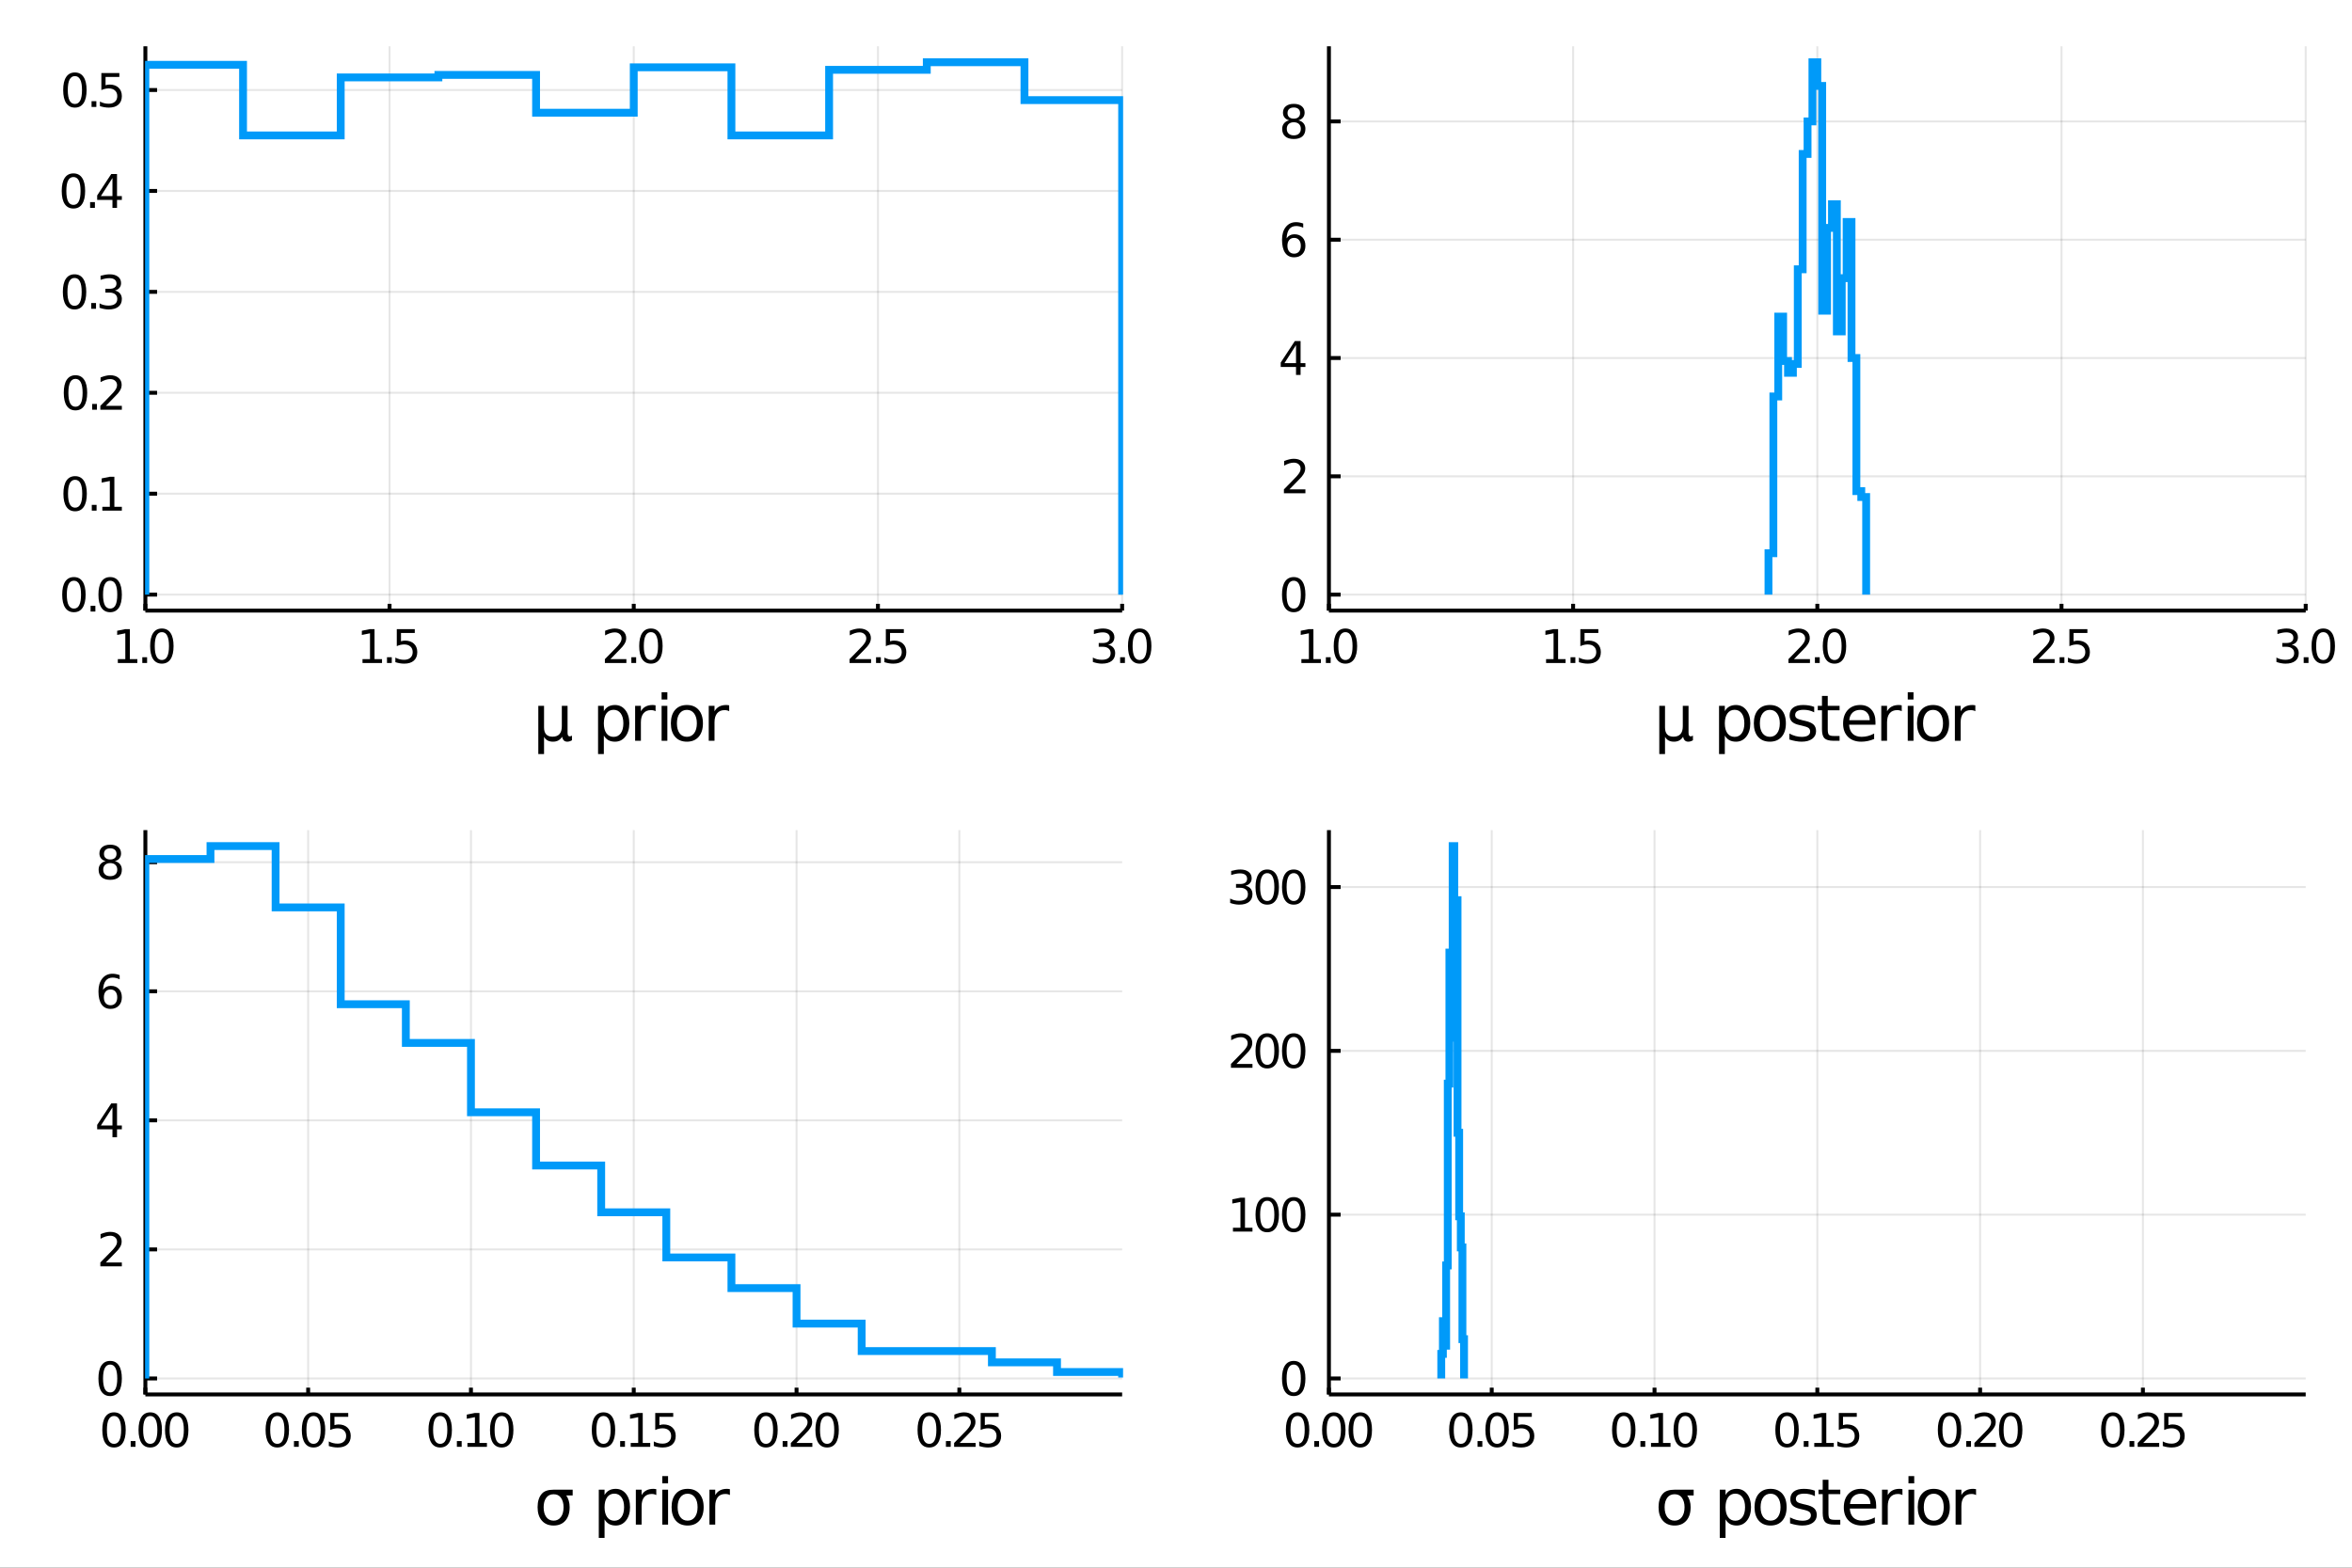 <?xml version="1.0" encoding="utf-8"?>
<svg xmlns="http://www.w3.org/2000/svg" xmlns:xlink="http://www.w3.org/1999/xlink" width="600" height="400" viewBox="0 0 2400 1600">
<rect x="0" y="0" width="2400" height="1600" fill="#333333" stroke="none"/>
<defs>
  <clipPath id="clip380">
    <rect x="0" y="0" width="2400" height="1600"/>
  </clipPath>
</defs>
<path clip-path="url(#clip380)" d="
M0 1600 L2400 1600 L2400 0 L0 0  Z
  " fill="#ffffff" fill-rule="evenodd" fill-opacity="1"/>
<defs>
  <clipPath id="clip381">
    <rect x="480" y="0" width="1681" height="1600"/>
  </clipPath>
</defs>
<path clip-path="url(#clip380)" d="
M148.334 623.18 L1145.04 623.18 L1145.04 47.244 L148.334 47.244  Z
  " fill="#ffffff" fill-rule="evenodd" fill-opacity="1"/>
<defs>
  <clipPath id="clip382">
    <rect x="148" y="47" width="998" height="577"/>
  </clipPath>
</defs>
<polyline clip-path="url(#clip382)" style="stroke:#000000; stroke-width:2; stroke-opacity:0.1; fill:none" points="
  148.334,623.18 148.334,47.244 
  "/>
<polyline clip-path="url(#clip382)" style="stroke:#000000; stroke-width:2; stroke-opacity:0.1; fill:none" points="
  397.51,623.18 397.51,47.244 
  "/>
<polyline clip-path="url(#clip382)" style="stroke:#000000; stroke-width:2; stroke-opacity:0.1; fill:none" points="
  646.685,623.18 646.685,47.244 
  "/>
<polyline clip-path="url(#clip382)" style="stroke:#000000; stroke-width:2; stroke-opacity:0.1; fill:none" points="
  895.861,623.18 895.861,47.244 
  "/>
<polyline clip-path="url(#clip382)" style="stroke:#000000; stroke-width:2; stroke-opacity:0.1; fill:none" points="
  1145.04,623.18 1145.04,47.244 
  "/>
<polyline clip-path="url(#clip382)" style="stroke:#000000; stroke-width:2; stroke-opacity:0.1; fill:none" points="
  148.334,606.88 1145.04,606.88 
  "/>
<polyline clip-path="url(#clip382)" style="stroke:#000000; stroke-width:2; stroke-opacity:0.1; fill:none" points="
  148.334,503.878 1145.04,503.878 
  "/>
<polyline clip-path="url(#clip382)" style="stroke:#000000; stroke-width:2; stroke-opacity:0.1; fill:none" points="
  148.334,400.876 1145.04,400.876 
  "/>
<polyline clip-path="url(#clip382)" style="stroke:#000000; stroke-width:2; stroke-opacity:0.1; fill:none" points="
  148.334,297.874 1145.04,297.874 
  "/>
<polyline clip-path="url(#clip382)" style="stroke:#000000; stroke-width:2; stroke-opacity:0.1; fill:none" points="
  148.334,194.872 1145.04,194.872 
  "/>
<polyline clip-path="url(#clip382)" style="stroke:#000000; stroke-width:2; stroke-opacity:0.1; fill:none" points="
  148.334,91.87 1145.04,91.87 
  "/>
<polyline clip-path="url(#clip380)" style="stroke:#000000; stroke-width:4; stroke-opacity:1; fill:none" points="
  148.334,623.18 1145.04,623.18 
  "/>
<polyline clip-path="url(#clip380)" style="stroke:#000000; stroke-width:4; stroke-opacity:1; fill:none" points="
  148.334,623.18 148.334,47.244 
  "/>
<polyline clip-path="url(#clip380)" style="stroke:#000000; stroke-width:4; stroke-opacity:1; fill:none" points="
  148.334,623.18 148.334,616.269 
  "/>
<polyline clip-path="url(#clip380)" style="stroke:#000000; stroke-width:4; stroke-opacity:1; fill:none" points="
  397.51,623.18 397.51,616.269 
  "/>
<polyline clip-path="url(#clip380)" style="stroke:#000000; stroke-width:4; stroke-opacity:1; fill:none" points="
  646.685,623.18 646.685,616.269 
  "/>
<polyline clip-path="url(#clip380)" style="stroke:#000000; stroke-width:4; stroke-opacity:1; fill:none" points="
  895.861,623.18 895.861,616.269 
  "/>
<polyline clip-path="url(#clip380)" style="stroke:#000000; stroke-width:4; stroke-opacity:1; fill:none" points="
  1145.04,623.18 1145.04,616.269 
  "/>
<polyline clip-path="url(#clip380)" style="stroke:#000000; stroke-width:4; stroke-opacity:1; fill:none" points="
  148.334,606.88 160.295,606.88 
  "/>
<polyline clip-path="url(#clip380)" style="stroke:#000000; stroke-width:4; stroke-opacity:1; fill:none" points="
  148.334,503.878 160.295,503.878 
  "/>
<polyline clip-path="url(#clip380)" style="stroke:#000000; stroke-width:4; stroke-opacity:1; fill:none" points="
  148.334,400.876 160.295,400.876 
  "/>
<polyline clip-path="url(#clip380)" style="stroke:#000000; stroke-width:4; stroke-opacity:1; fill:none" points="
  148.334,297.874 160.295,297.874 
  "/>
<polyline clip-path="url(#clip380)" style="stroke:#000000; stroke-width:4; stroke-opacity:1; fill:none" points="
  148.334,194.872 160.295,194.872 
  "/>
<polyline clip-path="url(#clip380)" style="stroke:#000000; stroke-width:4; stroke-opacity:1; fill:none" points="
  148.334,91.87 160.295,91.87 
  "/>
<path clip-path="url(#clip380)" d="M 0 0 M120.233 672.717 L127.872 672.717 L127.872 646.351 L119.561 648.018 L119.561 643.759 L127.825 642.092 L132.501 642.092 L132.501 672.717 L140.14 672.717 L140.14 676.652 L120.233 676.652 L120.233 672.717 Z" fill="#000000" fill-rule="evenodd" fill-opacity="1" /><path clip-path="url(#clip380)" d="M 0 0 M145.209 670.772 L150.094 670.772 L150.094 676.652 L145.209 676.652 L145.209 670.772 Z" fill="#000000" fill-rule="evenodd" fill-opacity="1" /><path clip-path="url(#clip380)" d="M 0 0 M165.163 645.171 Q161.552 645.171 159.723 648.735 Q157.918 652.277 157.918 659.407 Q157.918 666.513 159.723 670.078 Q161.552 673.619 165.163 673.619 Q168.797 673.619 170.603 670.078 Q172.431 666.513 172.431 659.407 Q172.431 652.277 170.603 648.735 Q168.797 645.171 165.163 645.171 M165.163 641.467 Q170.973 641.467 174.029 646.073 Q177.107 650.657 177.107 659.407 Q177.107 668.133 174.029 672.74 Q170.973 677.323 165.163 677.323 Q159.353 677.323 156.274 672.74 Q153.219 668.133 153.219 659.407 Q153.219 650.657 156.274 646.073 Q159.353 641.467 165.163 641.467 Z" fill="#000000" fill-rule="evenodd" fill-opacity="1" /><path clip-path="url(#clip380)" d="M 0 0 M369.906 672.717 L377.545 672.717 L377.545 646.351 L369.234 648.018 L369.234 643.759 L377.498 642.092 L382.174 642.092 L382.174 672.717 L389.813 672.717 L389.813 676.652 L369.906 676.652 L369.906 672.717 Z" fill="#000000" fill-rule="evenodd" fill-opacity="1" /><path clip-path="url(#clip380)" d="M 0 0 M394.883 670.772 L399.767 670.772 L399.767 676.652 L394.883 676.652 L394.883 670.772 Z" fill="#000000" fill-rule="evenodd" fill-opacity="1" /><path clip-path="url(#clip380)" d="M 0 0 M404.882 642.092 L423.239 642.092 L423.239 646.027 L409.165 646.027 L409.165 654.499 Q410.183 654.152 411.202 653.99 Q412.22 653.805 413.239 653.805 Q419.026 653.805 422.406 656.976 Q425.785 660.147 425.785 665.564 Q425.785 671.143 422.313 674.244 Q418.841 677.323 412.521 677.323 Q410.345 677.323 408.077 676.953 Q405.832 676.582 403.424 675.842 L403.424 671.143 Q405.507 672.277 407.73 672.832 Q409.952 673.388 412.429 673.388 Q416.433 673.388 418.771 671.282 Q421.109 669.175 421.109 665.564 Q421.109 661.953 418.771 659.846 Q416.433 657.74 412.429 657.74 Q410.554 657.74 408.679 658.157 Q406.827 658.573 404.882 659.453 L404.882 642.092 Z" fill="#000000" fill-rule="evenodd" fill-opacity="1" /><path clip-path="url(#clip380)" d="M 0 0 M622.854 672.717 L639.174 672.717 L639.174 676.652 L617.229 676.652 L617.229 672.717 Q619.891 669.962 624.475 665.332 Q629.081 660.68 630.262 659.337 Q632.507 656.814 633.387 655.078 Q634.289 653.319 634.289 651.629 Q634.289 648.874 632.345 647.138 Q630.424 645.402 627.322 645.402 Q625.123 645.402 622.669 646.166 Q620.239 646.93 617.461 648.481 L617.461 643.759 Q620.285 642.624 622.739 642.046 Q625.192 641.467 627.229 641.467 Q632.6 641.467 635.794 644.152 Q638.988 646.837 638.988 651.328 Q638.988 653.458 638.178 655.379 Q637.391 657.277 635.285 659.87 Q634.706 660.541 631.604 663.758 Q628.502 666.953 622.854 672.717 Z" fill="#000000" fill-rule="evenodd" fill-opacity="1" /><path clip-path="url(#clip380)" d="M 0 0 M644.243 670.772 L649.127 670.772 L649.127 676.652 L644.243 676.652 L644.243 670.772 Z" fill="#000000" fill-rule="evenodd" fill-opacity="1" /><path clip-path="url(#clip380)" d="M 0 0 M664.197 645.171 Q660.586 645.171 658.757 648.735 Q656.951 652.277 656.951 659.407 Q656.951 666.513 658.757 670.078 Q660.586 673.619 664.197 673.619 Q667.831 673.619 669.636 670.078 Q671.465 666.513 671.465 659.407 Q671.465 652.277 669.636 648.735 Q667.831 645.171 664.197 645.171 M664.197 641.467 Q670.007 641.467 673.062 646.073 Q676.141 650.657 676.141 659.407 Q676.141 668.133 673.062 672.74 Q670.007 677.323 664.197 677.323 Q658.387 677.323 655.308 672.74 Q652.252 668.133 652.252 659.407 Q652.252 650.657 655.308 646.073 Q658.387 641.467 664.197 641.467 Z" fill="#000000" fill-rule="evenodd" fill-opacity="1" /><path clip-path="url(#clip380)" d="M 0 0 M872.527 672.717 L888.847 672.717 L888.847 676.652 L866.902 676.652 L866.902 672.717 Q869.564 669.962 874.148 665.332 Q878.754 660.68 879.935 659.337 Q882.18 656.814 883.06 655.078 Q883.963 653.319 883.963 651.629 Q883.963 648.874 882.018 647.138 Q880.097 645.402 876.995 645.402 Q874.796 645.402 872.342 646.166 Q869.912 646.93 867.134 648.481 L867.134 643.759 Q869.958 642.624 872.412 642.046 Q874.865 641.467 876.902 641.467 Q882.273 641.467 885.467 644.152 Q888.662 646.837 888.662 651.328 Q888.662 653.458 887.851 655.379 Q887.064 657.277 884.958 659.87 Q884.379 660.541 881.277 663.758 Q878.176 666.953 872.527 672.717 Z" fill="#000000" fill-rule="evenodd" fill-opacity="1" /><path clip-path="url(#clip380)" d="M 0 0 M893.916 670.772 L898.8 670.772 L898.8 676.652 L893.916 676.652 L893.916 670.772 Z" fill="#000000" fill-rule="evenodd" fill-opacity="1" /><path clip-path="url(#clip380)" d="M 0 0 M903.916 642.092 L922.273 642.092 L922.273 646.027 L908.199 646.027 L908.199 654.499 Q909.217 654.152 910.236 653.99 Q911.254 653.805 912.273 653.805 Q918.06 653.805 921.439 656.976 Q924.819 660.147 924.819 665.564 Q924.819 671.143 921.347 674.244 Q917.874 677.323 911.555 677.323 Q909.379 677.323 907.111 676.953 Q904.865 676.582 902.458 675.842 L902.458 671.143 Q904.541 672.277 906.763 672.832 Q908.986 673.388 911.462 673.388 Q915.467 673.388 917.805 671.282 Q920.143 669.175 920.143 665.564 Q920.143 661.953 917.805 659.846 Q915.467 657.74 911.462 657.74 Q909.587 657.74 907.712 658.157 Q905.861 658.573 903.916 659.453 L903.916 642.092 Z" fill="#000000" fill-rule="evenodd" fill-opacity="1" /><path clip-path="url(#clip380)" d="M 0 0 M1130.8 658.018 Q1134.16 658.735 1136.03 661.004 Q1137.93 663.272 1137.93 666.606 Q1137.93 671.721 1134.41 674.522 Q1130.89 677.323 1124.41 677.323 Q1122.24 677.323 1119.92 676.883 Q1117.63 676.467 1115.18 675.61 L1115.18 671.096 Q1117.12 672.231 1119.43 672.809 Q1121.75 673.388 1124.27 673.388 Q1128.67 673.388 1130.96 671.652 Q1133.28 669.916 1133.28 666.606 Q1133.28 663.55 1131.12 661.837 Q1128.99 660.101 1125.18 660.101 L1121.15 660.101 L1121.15 656.258 L1125.36 656.258 Q1128.81 656.258 1130.64 654.893 Q1132.47 653.504 1132.47 650.911 Q1132.47 648.249 1130.57 646.837 Q1128.69 645.402 1125.18 645.402 Q1123.25 645.402 1121.05 645.819 Q1118.86 646.235 1116.22 647.115 L1116.22 642.948 Q1118.88 642.208 1121.19 641.837 Q1123.53 641.467 1125.59 641.467 Q1130.92 641.467 1134.02 643.897 Q1137.12 646.305 1137.12 650.425 Q1137.12 653.295 1135.48 655.286 Q1133.83 657.254 1130.8 658.018 Z" fill="#000000" fill-rule="evenodd" fill-opacity="1" /><path clip-path="url(#clip380)" d="M 0 0 M1143 670.772 L1147.88 670.772 L1147.88 676.652 L1143 676.652 L1143 670.772 Z" fill="#000000" fill-rule="evenodd" fill-opacity="1" /><path clip-path="url(#clip380)" d="M 0 0 M1162.95 645.171 Q1159.34 645.171 1157.51 648.735 Q1155.71 652.277 1155.71 659.407 Q1155.71 666.513 1157.51 670.078 Q1159.34 673.619 1162.95 673.619 Q1166.59 673.619 1168.39 670.078 Q1170.22 666.513 1170.22 659.407 Q1170.22 652.277 1168.39 648.735 Q1166.59 645.171 1162.95 645.171 M1162.95 641.467 Q1168.76 641.467 1171.82 646.073 Q1174.9 650.657 1174.9 659.407 Q1174.9 668.133 1171.82 672.74 Q1168.76 677.323 1162.95 677.323 Q1157.14 677.323 1154.06 672.74 Q1151.01 668.133 1151.01 659.407 Q1151.01 650.657 1154.06 646.073 Q1157.14 641.467 1162.95 641.467 Z" fill="#000000" fill-rule="evenodd" fill-opacity="1" /><path clip-path="url(#clip380)" d="M 0 0 M75.423 592.678 Q71.811 592.678 69.983 596.243 Q68.177 599.785 68.177 606.914 Q68.177 614.021 69.983 617.586 Q71.811 621.127 75.423 621.127 Q79.057 621.127 80.862 617.586 Q82.691 614.021 82.691 606.914 Q82.691 599.785 80.862 596.243 Q79.057 592.678 75.423 592.678 M75.423 588.975 Q81.233 588.975 84.288 593.581 Q87.367 598.165 87.367 606.914 Q87.367 615.641 84.288 620.248 Q81.233 624.831 75.423 624.831 Q69.612 624.831 66.534 620.248 Q63.478 615.641 63.478 606.914 Q63.478 598.165 66.534 593.581 Q69.612 588.975 75.423 588.975 Z" fill="#000000" fill-rule="evenodd" fill-opacity="1" /><path clip-path="url(#clip380)" d="M 0 0 M92.436 618.28 L97.321 618.28 L97.321 624.16 L92.436 624.16 L92.436 618.28 Z" fill="#000000" fill-rule="evenodd" fill-opacity="1" /><path clip-path="url(#clip380)" d="M 0 0 M112.39 592.678 Q108.779 592.678 106.95 596.243 Q105.145 599.785 105.145 606.914 Q105.145 614.021 106.95 617.586 Q108.779 621.127 112.39 621.127 Q116.024 621.127 117.83 617.586 Q119.658 614.021 119.658 606.914 Q119.658 599.785 117.83 596.243 Q116.024 592.678 112.39 592.678 M112.39 588.975 Q118.2 588.975 121.256 593.581 Q124.334 598.165 124.334 606.914 Q124.334 615.641 121.256 620.248 Q118.2 624.831 112.39 624.831 Q106.58 624.831 103.501 620.248 Q100.446 615.641 100.446 606.914 Q100.446 598.165 103.501 593.581 Q106.58 588.975 112.39 588.975 Z" fill="#000000" fill-rule="evenodd" fill-opacity="1" /><path clip-path="url(#clip380)" d="M 0 0 M76.65 489.676 Q73.038 489.676 71.21 493.241 Q69.404 496.783 69.404 503.912 Q69.404 511.019 71.21 514.584 Q73.038 518.125 76.65 518.125 Q80.284 518.125 82.089 514.584 Q83.918 511.019 83.918 503.912 Q83.918 496.783 82.089 493.241 Q80.284 489.676 76.65 489.676 M76.65 485.973 Q82.46 485.973 85.515 490.579 Q88.594 495.163 88.594 503.912 Q88.594 512.639 85.515 517.246 Q82.46 521.829 76.65 521.829 Q70.839 521.829 67.761 517.246 Q64.705 512.639 64.705 503.912 Q64.705 495.163 67.761 490.579 Q70.839 485.973 76.65 485.973 Z" fill="#000000" fill-rule="evenodd" fill-opacity="1" /><path clip-path="url(#clip380)" d="M 0 0 M93.663 515.278 L98.547 515.278 L98.547 521.158 L93.663 521.158 L93.663 515.278 Z" fill="#000000" fill-rule="evenodd" fill-opacity="1" /><path clip-path="url(#clip380)" d="M 0 0 M104.427 517.223 L112.066 517.223 L112.066 490.857 L103.756 492.524 L103.756 488.264 L112.02 486.598 L116.696 486.598 L116.696 517.223 L124.334 517.223 L124.334 521.158 L104.427 521.158 L104.427 517.223 Z" fill="#000000" fill-rule="evenodd" fill-opacity="1" /><path clip-path="url(#clip380)" d="M 0 0 M77.02 386.674 Q73.409 386.674 71.58 390.239 Q69.775 393.781 69.775 400.91 Q69.775 408.017 71.58 411.582 Q73.409 415.123 77.02 415.123 Q80.654 415.123 82.46 411.582 Q84.288 408.017 84.288 400.91 Q84.288 393.781 82.46 390.239 Q80.654 386.674 77.02 386.674 M77.02 382.971 Q82.83 382.971 85.885 387.577 Q88.964 392.161 88.964 400.91 Q88.964 409.637 85.885 414.244 Q82.83 418.827 77.02 418.827 Q71.21 418.827 68.131 414.244 Q65.075 409.637 65.075 400.91 Q65.075 392.161 68.131 387.577 Q71.21 382.971 77.02 382.971 Z" fill="#000000" fill-rule="evenodd" fill-opacity="1" /><path clip-path="url(#clip380)" d="M 0 0 M94.034 412.276 L98.918 412.276 L98.918 418.156 L94.034 418.156 L94.034 412.276 Z" fill="#000000" fill-rule="evenodd" fill-opacity="1" /><path clip-path="url(#clip380)" d="M 0 0 M108.015 414.221 L124.334 414.221 L124.334 418.156 L102.39 418.156 L102.39 414.221 Q105.052 411.466 109.635 406.836 Q114.242 402.184 115.422 400.841 Q117.668 398.318 118.547 396.582 Q119.45 394.823 119.45 393.133 Q119.45 390.378 117.506 388.642 Q115.584 386.906 112.483 386.906 Q110.284 386.906 107.83 387.67 Q105.399 388.434 102.622 389.985 L102.622 385.262 Q105.446 384.128 107.899 383.549 Q110.353 382.971 112.39 382.971 Q117.76 382.971 120.955 385.656 Q124.149 388.341 124.149 392.832 Q124.149 394.961 123.339 396.883 Q122.552 398.781 120.446 401.373 Q119.867 402.045 116.765 405.262 Q113.663 408.457 108.015 414.221 Z" fill="#000000" fill-rule="evenodd" fill-opacity="1" /><path clip-path="url(#clip380)" d="M 0 0 M76.071 283.672 Q72.46 283.672 70.631 287.237 Q68.825 290.779 68.825 297.908 Q68.825 305.015 70.631 308.58 Q72.46 312.121 76.071 312.121 Q79.705 312.121 81.51 308.58 Q83.339 305.015 83.339 297.908 Q83.339 290.779 81.51 287.237 Q79.705 283.672 76.071 283.672 M76.071 279.969 Q81.881 279.969 84.936 284.575 Q88.015 289.159 88.015 297.908 Q88.015 306.635 84.936 311.242 Q81.881 315.825 76.071 315.825 Q70.261 315.825 67.182 311.242 Q64.126 306.635 64.126 297.908 Q64.126 289.159 67.182 284.575 Q70.261 279.969 76.071 279.969 Z" fill="#000000" fill-rule="evenodd" fill-opacity="1" /><path clip-path="url(#clip380)" d="M 0 0 M93.085 309.274 L97.969 309.274 L97.969 315.154 L93.085 315.154 L93.085 309.274 Z" fill="#000000" fill-rule="evenodd" fill-opacity="1" /><path clip-path="url(#clip380)" d="M 0 0 M117.205 296.52 Q120.561 297.237 122.436 299.506 Q124.334 301.774 124.334 305.107 Q124.334 310.223 120.816 313.024 Q117.297 315.825 110.816 315.825 Q108.64 315.825 106.325 315.385 Q104.034 314.969 101.58 314.112 L101.58 309.598 Q103.524 310.732 105.839 311.311 Q108.154 311.89 110.677 311.89 Q115.075 311.89 117.367 310.154 Q119.682 308.418 119.682 305.107 Q119.682 302.052 117.529 300.339 Q115.399 298.603 111.58 298.603 L107.552 298.603 L107.552 294.76 L111.765 294.76 Q115.214 294.76 117.043 293.395 Q118.871 292.006 118.871 289.413 Q118.871 286.751 116.973 285.339 Q115.098 283.904 111.58 283.904 Q109.659 283.904 107.459 284.321 Q105.26 284.737 102.622 285.617 L102.622 281.45 Q105.284 280.709 107.598 280.339 Q109.936 279.969 111.996 279.969 Q117.321 279.969 120.422 282.399 Q123.524 284.807 123.524 288.927 Q123.524 291.797 121.881 293.788 Q120.237 295.756 117.205 296.52 Z" fill="#000000" fill-rule="evenodd" fill-opacity="1" /><path clip-path="url(#clip380)" d="M 0 0 M74.936 180.67 Q71.325 180.67 69.497 184.235 Q67.691 187.777 67.691 194.906 Q67.691 202.013 69.497 205.578 Q71.325 209.119 74.936 209.119 Q78.571 209.119 80.376 205.578 Q82.205 202.013 82.205 194.906 Q82.205 187.777 80.376 184.235 Q78.571 180.67 74.936 180.67 M74.936 176.967 Q80.747 176.967 83.802 181.573 Q86.881 186.156 86.881 194.906 Q86.881 203.633 83.802 208.24 Q80.747 212.823 74.936 212.823 Q69.126 212.823 66.048 208.24 Q62.992 203.633 62.992 194.906 Q62.992 186.156 66.048 181.573 Q69.126 176.967 74.936 176.967 Z" fill="#000000" fill-rule="evenodd" fill-opacity="1" /><path clip-path="url(#clip380)" d="M 0 0 M91.95 206.272 L96.835 206.272 L96.835 212.152 L91.95 212.152 L91.95 206.272 Z" fill="#000000" fill-rule="evenodd" fill-opacity="1" /><path clip-path="url(#clip380)" d="M 0 0 M114.751 181.666 L102.946 200.115 L114.751 200.115 L114.751 181.666 M113.524 177.592 L119.404 177.592 L119.404 200.115 L124.334 200.115 L124.334 204.004 L119.404 204.004 L119.404 212.152 L114.751 212.152 L114.751 204.004 L99.149 204.004 L99.149 199.49 L113.524 177.592 Z" fill="#000000" fill-rule="evenodd" fill-opacity="1" /><path clip-path="url(#clip380)" d="M 0 0 M76.418 77.668 Q72.807 77.668 70.978 81.233 Q69.173 84.775 69.173 91.904 Q69.173 99.011 70.978 102.576 Q72.807 106.117 76.418 106.117 Q80.052 106.117 81.858 102.576 Q83.686 99.011 83.686 91.904 Q83.686 84.775 81.858 81.233 Q80.052 77.668 76.418 77.668 M76.418 73.965 Q82.228 73.965 85.284 78.571 Q88.362 83.154 88.362 91.904 Q88.362 100.631 85.284 105.238 Q82.228 109.821 76.418 109.821 Q70.608 109.821 67.529 105.238 Q64.474 100.631 64.474 91.904 Q64.474 83.154 67.529 78.571 Q70.608 73.965 76.418 73.965 Z" fill="#000000" fill-rule="evenodd" fill-opacity="1" /><path clip-path="url(#clip380)" d="M 0 0 M93.432 103.27 L98.316 103.27 L98.316 109.15 L93.432 109.15 L93.432 103.27 Z" fill="#000000" fill-rule="evenodd" fill-opacity="1" /><path clip-path="url(#clip380)" d="M 0 0 M103.432 74.59 L121.788 74.59 L121.788 78.525 L107.714 78.525 L107.714 86.997 Q108.733 86.65 109.751 86.488 Q110.77 86.303 111.788 86.303 Q117.575 86.303 120.955 89.474 Q124.334 92.645 124.334 98.062 Q124.334 103.64 120.862 106.742 Q117.39 109.821 111.071 109.821 Q108.895 109.821 106.626 109.451 Q104.381 109.08 101.973 108.34 L101.973 103.64 Q104.057 104.775 106.279 105.33 Q108.501 105.886 110.978 105.886 Q114.983 105.886 117.321 103.779 Q119.658 101.673 119.658 98.062 Q119.658 94.451 117.321 92.344 Q114.983 90.238 110.978 90.238 Q109.103 90.238 107.228 90.654 Q105.376 91.071 103.432 91.951 L103.432 74.59 Z" fill="#000000" fill-rule="evenodd" fill-opacity="1" /><path clip-path="url(#clip380)" d="M 0 0 M549.29 769.603 L549.29 720.396 L555.146 720.396 L555.146 742.549 Q555.146 747.164 557.343 749.519 Q559.539 751.874 563.836 751.874 Q568.546 751.874 570.901 749.201 Q573.289 746.527 573.289 741.18 L573.289 720.396 L579.145 720.396 L579.145 747.832 Q579.145 749.742 579.686 750.665 Q580.259 751.556 581.437 751.556 Q581.723 751.556 582.232 751.397 Q582.742 751.206 583.633 750.824 L583.633 755.535 Q582.328 756.267 581.15 756.617 Q580.004 756.967 578.89 756.967 Q576.694 756.967 575.389 755.726 Q574.084 754.484 573.607 751.938 Q572.015 754.452 569.692 755.726 Q567.4 756.967 564.281 756.967 Q561.035 756.967 558.743 755.726 Q556.483 754.484 555.146 752.002 L555.146 769.603 L549.29 769.603 Z" fill="#000000" fill-rule="evenodd" fill-opacity="1" /><path clip-path="url(#clip380)" d="M 0 0 M616.162 750.697 L616.162 769.603 L610.273 769.603 L610.273 720.396 L616.162 720.396 L616.162 725.807 Q618.008 722.624 620.809 721.096 Q623.641 719.537 627.556 719.537 Q634.049 719.537 638.092 724.693 Q642.166 729.849 642.166 738.252 Q642.166 746.654 638.092 751.811 Q634.049 756.967 627.556 756.967 Q623.641 756.967 620.809 755.439 Q618.008 753.88 616.162 750.697 M636.086 738.252 Q636.086 731.791 633.413 728.13 Q630.771 724.438 626.124 724.438 Q621.477 724.438 618.803 728.13 Q616.162 731.791 616.162 738.252 Q616.162 744.713 618.803 748.405 Q621.477 752.065 626.124 752.065 Q630.771 752.065 633.413 748.405 Q636.086 744.713 636.086 738.252 Z" fill="#000000" fill-rule="evenodd" fill-opacity="1" /><path clip-path="url(#clip380)" d="M 0 0 M668.965 725.87 Q667.979 725.297 666.801 725.043 Q665.655 724.756 664.255 724.756 Q659.289 724.756 656.616 728.003 Q653.974 731.218 653.974 737.265 L653.974 756.044 L648.086 756.044 L648.086 720.396 L653.974 720.396 L653.974 725.934 Q655.82 722.688 658.78 721.128 Q661.74 719.537 665.973 719.537 Q666.578 719.537 667.31 719.632 Q668.042 719.696 668.933 719.855 L668.965 725.87 Z" fill="#000000" fill-rule="evenodd" fill-opacity="1" /><path clip-path="url(#clip380)" d="M 0 0 M675.108 720.396 L680.965 720.396 L680.965 756.044 L675.108 756.044 L675.108 720.396 M675.108 706.519 L680.965 706.519 L680.965 713.935 L675.108 713.935 L675.108 706.519 Z" fill="#000000" fill-rule="evenodd" fill-opacity="1" /><path clip-path="url(#clip380)" d="M 0 0 M700.921 724.502 Q696.21 724.502 693.473 728.194 Q690.736 731.854 690.736 738.252 Q690.736 744.649 693.441 748.341 Q696.179 752.002 700.921 752.002 Q705.6 752.002 708.337 748.31 Q711.074 744.617 711.074 738.252 Q711.074 731.918 708.337 728.226 Q705.6 724.502 700.921 724.502 M700.921 719.537 Q708.56 719.537 712.92 724.502 Q717.281 729.467 717.281 738.252 Q717.281 747.005 712.92 752.002 Q708.56 756.967 700.921 756.967 Q693.25 756.967 688.89 752.002 Q684.561 747.005 684.561 738.252 Q684.561 729.467 688.89 724.502 Q693.25 719.537 700.921 719.537 Z" fill="#000000" fill-rule="evenodd" fill-opacity="1" /><path clip-path="url(#clip380)" d="M 0 0 M744.081 725.87 Q743.094 725.297 741.916 725.043 Q740.77 724.756 739.37 724.756 Q734.405 724.756 731.731 728.003 Q729.089 731.218 729.089 737.265 L729.089 756.044 L723.201 756.044 L723.201 720.396 L729.089 720.396 L729.089 725.934 Q730.935 722.688 733.895 721.128 Q736.855 719.537 741.089 719.537 Q741.693 719.537 742.425 719.632 Q743.157 719.696 744.049 719.855 L744.081 725.87 Z" fill="#000000" fill-rule="evenodd" fill-opacity="1" /><polyline clip-path="url(#clip382)" style="stroke:#009af9; stroke-width:8; stroke-opacity:1; fill:none" points="
  148.334,606.88 148.334,66.119 248.005,66.119 248.005,138.221 347.675,138.221 347.675,78.995 447.345,78.995 447.345,76.419 547.015,76.419 547.015,115.045 
  646.685,115.045 646.685,68.694 746.355,68.694 746.355,138.221 846.026,138.221 846.026,71.269 945.696,71.269 945.696,63.544 1045.37,63.544 1045.37,102.17 
  1145.04,102.17 1145.04,606.88 
  "/>
<path clip-path="url(#clip380)" d="
M1356.05 623.18 L2352.76 623.18 L2352.76 47.244 L1356.05 47.244  Z
  " fill="#ffffff" fill-rule="evenodd" fill-opacity="1"/>
<defs>
  <clipPath id="clip383">
    <rect x="1356" y="47" width="998" height="577"/>
  </clipPath>
</defs>
<polyline clip-path="url(#clip383)" style="stroke:#000000; stroke-width:2; stroke-opacity:0.1; fill:none" points="
  1356.05,623.18 1356.05,47.244 
  "/>
<polyline clip-path="url(#clip383)" style="stroke:#000000; stroke-width:2; stroke-opacity:0.1; fill:none" points="
  1605.23,623.18 1605.23,47.244 
  "/>
<polyline clip-path="url(#clip383)" style="stroke:#000000; stroke-width:2; stroke-opacity:0.1; fill:none" points="
  1854.41,623.18 1854.41,47.244 
  "/>
<polyline clip-path="url(#clip383)" style="stroke:#000000; stroke-width:2; stroke-opacity:0.1; fill:none" points="
  2103.58,623.18 2103.58,47.244 
  "/>
<polyline clip-path="url(#clip383)" style="stroke:#000000; stroke-width:2; stroke-opacity:0.1; fill:none" points="
  2352.76,623.18 2352.76,47.244 
  "/>
<polyline clip-path="url(#clip383)" style="stroke:#000000; stroke-width:2; stroke-opacity:0.1; fill:none" points="
  1356.05,606.88 2352.76,606.88 
  "/>
<polyline clip-path="url(#clip383)" style="stroke:#000000; stroke-width:2; stroke-opacity:0.1; fill:none" points="
  1356.05,486.139 2352.76,486.139 
  "/>
<polyline clip-path="url(#clip383)" style="stroke:#000000; stroke-width:2; stroke-opacity:0.1; fill:none" points="
  1356.05,365.397 2352.76,365.397 
  "/>
<polyline clip-path="url(#clip383)" style="stroke:#000000; stroke-width:2; stroke-opacity:0.1; fill:none" points="
  1356.05,244.656 2352.76,244.656 
  "/>
<polyline clip-path="url(#clip383)" style="stroke:#000000; stroke-width:2; stroke-opacity:0.1; fill:none" points="
  1356.05,123.915 2352.76,123.915 
  "/>
<polyline clip-path="url(#clip380)" style="stroke:#000000; stroke-width:4; stroke-opacity:1; fill:none" points="
  1356.05,623.18 2352.76,623.18 
  "/>
<polyline clip-path="url(#clip380)" style="stroke:#000000; stroke-width:4; stroke-opacity:1; fill:none" points="
  1356.05,623.18 1356.05,47.244 
  "/>
<polyline clip-path="url(#clip380)" style="stroke:#000000; stroke-width:4; stroke-opacity:1; fill:none" points="
  1356.05,623.18 1356.05,616.269 
  "/>
<polyline clip-path="url(#clip380)" style="stroke:#000000; stroke-width:4; stroke-opacity:1; fill:none" points="
  1605.23,623.18 1605.23,616.269 
  "/>
<polyline clip-path="url(#clip380)" style="stroke:#000000; stroke-width:4; stroke-opacity:1; fill:none" points="
  1854.41,623.18 1854.41,616.269 
  "/>
<polyline clip-path="url(#clip380)" style="stroke:#000000; stroke-width:4; stroke-opacity:1; fill:none" points="
  2103.58,623.18 2103.58,616.269 
  "/>
<polyline clip-path="url(#clip380)" style="stroke:#000000; stroke-width:4; stroke-opacity:1; fill:none" points="
  2352.76,623.18 2352.76,616.269 
  "/>
<polyline clip-path="url(#clip380)" style="stroke:#000000; stroke-width:4; stroke-opacity:1; fill:none" points="
  1356.05,606.88 1368.01,606.88 
  "/>
<polyline clip-path="url(#clip380)" style="stroke:#000000; stroke-width:4; stroke-opacity:1; fill:none" points="
  1356.05,486.139 1368.01,486.139 
  "/>
<polyline clip-path="url(#clip380)" style="stroke:#000000; stroke-width:4; stroke-opacity:1; fill:none" points="
  1356.05,365.397 1368.01,365.397 
  "/>
<polyline clip-path="url(#clip380)" style="stroke:#000000; stroke-width:4; stroke-opacity:1; fill:none" points="
  1356.05,244.656 1368.01,244.656 
  "/>
<polyline clip-path="url(#clip380)" style="stroke:#000000; stroke-width:4; stroke-opacity:1; fill:none" points="
  1356.05,123.915 1368.01,123.915 
  "/>
<path clip-path="url(#clip380)" d="M 0 0 M1327.95 672.717 L1335.59 672.717 L1335.59 646.351 L1327.28 648.018 L1327.28 643.759 L1335.55 642.092 L1340.22 642.092 L1340.22 672.717 L1347.86 672.717 L1347.86 676.652 L1327.95 676.652 L1327.95 672.717 Z" fill="#000000" fill-rule="evenodd" fill-opacity="1" /><path clip-path="url(#clip380)" d="M 0 0 M1352.93 670.772 L1357.81 670.772 L1357.81 676.652 L1352.93 676.652 L1352.93 670.772 Z" fill="#000000" fill-rule="evenodd" fill-opacity="1" /><path clip-path="url(#clip380)" d="M 0 0 M1372.88 645.171 Q1369.27 645.171 1367.44 648.735 Q1365.64 652.277 1365.64 659.407 Q1365.64 666.513 1367.44 670.078 Q1369.27 673.619 1372.88 673.619 Q1376.52 673.619 1378.32 670.078 Q1380.15 666.513 1380.15 659.407 Q1380.15 652.277 1378.32 648.735 Q1376.52 645.171 1372.88 645.171 M1372.88 641.467 Q1378.69 641.467 1381.75 646.073 Q1384.83 650.657 1384.83 659.407 Q1384.83 668.133 1381.75 672.74 Q1378.69 677.323 1372.88 677.323 Q1367.07 677.323 1363.99 672.74 Q1360.94 668.133 1360.94 659.407 Q1360.94 650.657 1363.99 646.073 Q1367.07 641.467 1372.88 641.467 Z" fill="#000000" fill-rule="evenodd" fill-opacity="1" /><path clip-path="url(#clip380)" d="M 0 0 M1577.63 672.717 L1585.26 672.717 L1585.26 646.351 L1576.95 648.018 L1576.95 643.759 L1585.22 642.092 L1589.89 642.092 L1589.89 672.717 L1597.53 672.717 L1597.53 676.652 L1577.63 676.652 L1577.63 672.717 Z" fill="#000000" fill-rule="evenodd" fill-opacity="1" /><path clip-path="url(#clip380)" d="M 0 0 M1602.6 670.772 L1607.49 670.772 L1607.49 676.652 L1602.6 676.652 L1602.6 670.772 Z" fill="#000000" fill-rule="evenodd" fill-opacity="1" /><path clip-path="url(#clip380)" d="M 0 0 M1612.6 642.092 L1630.96 642.092 L1630.96 646.027 L1616.88 646.027 L1616.88 654.499 Q1617.9 654.152 1618.92 653.99 Q1619.94 653.805 1620.96 653.805 Q1626.75 653.805 1630.13 656.976 Q1633.5 660.147 1633.5 665.564 Q1633.5 671.143 1630.03 674.244 Q1626.56 677.323 1620.24 677.323 Q1618.07 677.323 1615.8 676.953 Q1613.55 676.582 1611.14 675.842 L1611.14 671.143 Q1613.23 672.277 1615.45 672.832 Q1617.67 673.388 1620.15 673.388 Q1624.15 673.388 1626.49 671.282 Q1628.83 669.175 1628.83 665.564 Q1628.83 661.953 1626.49 659.846 Q1624.15 657.74 1620.15 657.74 Q1618.27 657.74 1616.4 658.157 Q1614.55 658.573 1612.6 659.453 L1612.6 642.092 Z" fill="#000000" fill-rule="evenodd" fill-opacity="1" /><path clip-path="url(#clip380)" d="M 0 0 M1830.57 672.717 L1846.89 672.717 L1846.89 676.652 L1824.95 676.652 L1824.95 672.717 Q1827.61 669.962 1832.19 665.332 Q1836.8 660.68 1837.98 659.337 Q1840.23 656.814 1841.11 655.078 Q1842.01 653.319 1842.01 651.629 Q1842.01 648.874 1840.06 647.138 Q1838.14 645.402 1835.04 645.402 Q1832.84 645.402 1830.39 646.166 Q1827.96 646.93 1825.18 648.481 L1825.18 643.759 Q1828 642.624 1830.46 642.046 Q1832.91 641.467 1834.95 641.467 Q1840.32 641.467 1843.51 644.152 Q1846.71 646.837 1846.71 651.328 Q1846.71 653.458 1845.9 655.379 Q1845.11 657.277 1843 659.87 Q1842.43 660.541 1839.32 663.758 Q1836.22 666.953 1830.57 672.717 Z" fill="#000000" fill-rule="evenodd" fill-opacity="1" /><path clip-path="url(#clip380)" d="M 0 0 M1851.96 670.772 L1856.85 670.772 L1856.85 676.652 L1851.96 676.652 L1851.96 670.772 Z" fill="#000000" fill-rule="evenodd" fill-opacity="1" /><path clip-path="url(#clip380)" d="M 0 0 M1871.92 645.171 Q1868.31 645.171 1866.48 648.735 Q1864.67 652.277 1864.67 659.407 Q1864.67 666.513 1866.48 670.078 Q1868.31 673.619 1871.92 673.619 Q1875.55 673.619 1877.36 670.078 Q1879.19 666.513 1879.19 659.407 Q1879.19 652.277 1877.36 648.735 Q1875.55 645.171 1871.92 645.171 M1871.92 641.467 Q1877.73 641.467 1880.78 646.073 Q1883.86 650.657 1883.86 659.407 Q1883.86 668.133 1880.78 672.74 Q1877.73 677.323 1871.92 677.323 Q1866.11 677.323 1863.03 672.74 Q1859.97 668.133 1859.97 659.407 Q1859.97 650.657 1863.03 646.073 Q1866.11 641.467 1871.92 641.467 Z" fill="#000000" fill-rule="evenodd" fill-opacity="1" /><path clip-path="url(#clip380)" d="M 0 0 M2080.25 672.717 L2096.57 672.717 L2096.57 676.652 L2074.62 676.652 L2074.62 672.717 Q2077.28 669.962 2081.87 665.332 Q2086.47 660.68 2087.65 659.337 Q2089.9 656.814 2090.78 655.078 Q2091.68 653.319 2091.68 651.629 Q2091.68 648.874 2089.74 647.138 Q2087.82 645.402 2084.71 645.402 Q2082.52 645.402 2080.06 646.166 Q2077.63 646.93 2074.85 648.481 L2074.85 643.759 Q2077.68 642.624 2080.13 642.046 Q2082.59 641.467 2084.62 641.467 Q2089.99 641.467 2093.19 644.152 Q2096.38 646.837 2096.38 651.328 Q2096.38 653.458 2095.57 655.379 Q2094.78 657.277 2092.68 659.87 Q2092.1 660.541 2089 663.758 Q2085.9 666.953 2080.25 672.717 Z" fill="#000000" fill-rule="evenodd" fill-opacity="1" /><path clip-path="url(#clip380)" d="M 0 0 M2101.64 670.772 L2106.52 670.772 L2106.52 676.652 L2101.64 676.652 L2101.64 670.772 Z" fill="#000000" fill-rule="evenodd" fill-opacity="1" /><path clip-path="url(#clip380)" d="M 0 0 M2111.64 642.092 L2129.99 642.092 L2129.99 646.027 L2115.92 646.027 L2115.92 654.499 Q2116.94 654.152 2117.96 653.99 Q2118.97 653.805 2119.99 653.805 Q2125.78 653.805 2129.16 656.976 Q2132.54 660.147 2132.54 665.564 Q2132.54 671.143 2129.07 674.244 Q2125.59 677.323 2119.27 677.323 Q2117.1 677.323 2114.83 676.953 Q2112.59 676.582 2110.18 675.842 L2110.18 671.143 Q2112.26 672.277 2114.48 672.832 Q2116.71 673.388 2119.18 673.388 Q2123.19 673.388 2125.52 671.282 Q2127.86 669.175 2127.86 665.564 Q2127.86 661.953 2125.52 659.846 Q2123.19 657.74 2119.18 657.74 Q2117.31 657.74 2115.43 658.157 Q2113.58 658.573 2111.64 659.453 L2111.64 642.092 Z" fill="#000000" fill-rule="evenodd" fill-opacity="1" /><path clip-path="url(#clip380)" d="M 0 0 M2338.52 658.018 Q2341.88 658.735 2343.75 661.004 Q2345.65 663.272 2345.65 666.606 Q2345.65 671.721 2342.13 674.522 Q2338.61 677.323 2332.13 677.323 Q2329.96 677.323 2327.64 676.883 Q2325.35 676.467 2322.89 675.61 L2322.89 671.096 Q2324.84 672.231 2327.15 672.809 Q2329.47 673.388 2331.99 673.388 Q2336.39 673.388 2338.68 671.652 Q2341 669.916 2341 666.606 Q2341 663.55 2338.84 661.837 Q2336.71 660.101 2332.89 660.101 L2328.87 660.101 L2328.87 656.258 L2333.08 656.258 Q2336.53 656.258 2338.36 654.893 Q2340.19 653.504 2340.19 650.911 Q2340.19 648.249 2338.29 646.837 Q2336.41 645.402 2332.89 645.402 Q2330.97 645.402 2328.77 645.819 Q2326.58 646.235 2323.94 647.115 L2323.94 642.948 Q2326.6 642.208 2328.91 641.837 Q2331.25 641.467 2333.31 641.467 Q2338.64 641.467 2341.74 643.897 Q2344.84 646.305 2344.84 650.425 Q2344.84 653.295 2343.2 655.286 Q2341.55 657.254 2338.52 658.018 Z" fill="#000000" fill-rule="evenodd" fill-opacity="1" /><path clip-path="url(#clip380)" d="M 0 0 M2350.72 670.772 L2355.6 670.772 L2355.6 676.652 L2350.72 676.652 L2350.72 670.772 Z" fill="#000000" fill-rule="evenodd" fill-opacity="1" /><path clip-path="url(#clip380)" d="M 0 0 M2370.67 645.171 Q2367.06 645.171 2365.23 648.735 Q2363.43 652.277 2363.43 659.407 Q2363.43 666.513 2365.23 670.078 Q2367.06 673.619 2370.67 673.619 Q2374.31 673.619 2376.11 670.078 Q2377.94 666.513 2377.94 659.407 Q2377.94 652.277 2376.11 648.735 Q2374.31 645.171 2370.67 645.171 M2370.67 641.467 Q2376.48 641.467 2379.54 646.073 Q2382.62 650.657 2382.62 659.407 Q2382.62 668.133 2379.54 672.74 Q2376.48 677.323 2370.67 677.323 Q2364.86 677.323 2361.78 672.74 Q2358.73 668.133 2358.73 659.407 Q2358.73 650.657 2361.78 646.073 Q2364.86 641.467 2370.67 641.467 Z" fill="#000000" fill-rule="evenodd" fill-opacity="1" /><path clip-path="url(#clip380)" d="M 0 0 M1320.11 592.678 Q1316.5 592.678 1314.67 596.243 Q1312.86 599.785 1312.86 606.914 Q1312.86 614.021 1314.67 617.586 Q1316.5 621.127 1320.11 621.127 Q1323.74 621.127 1325.55 617.586 Q1327.38 614.021 1327.38 606.914 Q1327.38 599.785 1325.55 596.243 Q1323.74 592.678 1320.11 592.678 M1320.11 588.975 Q1325.92 588.975 1328.98 593.581 Q1332.05 598.165 1332.05 606.914 Q1332.05 615.641 1328.98 620.248 Q1325.92 624.831 1320.11 624.831 Q1314.3 624.831 1311.22 620.248 Q1308.17 615.641 1308.17 606.914 Q1308.17 598.165 1311.22 593.581 Q1314.3 588.975 1320.11 588.975 Z" fill="#000000" fill-rule="evenodd" fill-opacity="1" /><path clip-path="url(#clip380)" d="M 0 0 M1315.73 499.483 L1332.05 499.483 L1332.05 503.419 L1310.11 503.419 L1310.11 499.483 Q1312.77 496.729 1317.36 492.099 Q1321.96 487.446 1323.14 486.104 Q1325.39 483.581 1326.27 481.845 Q1327.17 480.085 1327.17 478.396 Q1327.17 475.641 1325.23 473.905 Q1323.3 472.169 1320.2 472.169 Q1318 472.169 1315.55 472.933 Q1313.12 473.696 1310.34 475.247 L1310.34 470.525 Q1313.17 469.391 1315.62 468.812 Q1318.07 468.234 1320.11 468.234 Q1325.48 468.234 1328.67 470.919 Q1331.87 473.604 1331.87 478.095 Q1331.87 480.224 1331.06 482.145 Q1330.27 484.044 1328.17 486.636 Q1327.59 487.308 1324.48 490.525 Q1321.38 493.72 1315.73 499.483 Z" fill="#000000" fill-rule="evenodd" fill-opacity="1" /><path clip-path="url(#clip380)" d="M 0 0 M1322.47 352.191 L1310.67 370.64 L1322.47 370.64 L1322.47 352.191 M1321.24 348.117 L1327.12 348.117 L1327.12 370.64 L1332.05 370.64 L1332.05 374.529 L1327.12 374.529 L1327.12 382.677 L1322.47 382.677 L1322.47 374.529 L1306.87 374.529 L1306.87 370.015 L1321.24 348.117 Z" fill="#000000" fill-rule="evenodd" fill-opacity="1" /><path clip-path="url(#clip380)" d="M 0 0 M1320.53 242.793 Q1317.38 242.793 1315.53 244.945 Q1313.7 247.098 1313.7 250.848 Q1313.7 254.575 1315.53 256.751 Q1317.38 258.904 1320.53 258.904 Q1323.67 258.904 1325.5 256.751 Q1327.36 254.575 1327.36 250.848 Q1327.36 247.098 1325.5 244.945 Q1323.67 242.793 1320.53 242.793 M1329.81 228.14 L1329.81 232.399 Q1328.05 231.566 1326.24 231.126 Q1324.46 230.686 1322.7 230.686 Q1318.07 230.686 1315.62 233.811 Q1313.19 236.936 1312.84 243.256 Q1314.21 241.242 1316.27 240.177 Q1318.33 239.089 1320.8 239.089 Q1326.01 239.089 1329.02 242.26 Q1332.05 245.408 1332.05 250.848 Q1332.05 256.172 1328.91 259.39 Q1325.76 262.607 1320.53 262.607 Q1314.53 262.607 1311.36 258.024 Q1308.19 253.418 1308.19 244.691 Q1308.19 236.496 1312.08 231.635 Q1315.97 226.751 1322.52 226.751 Q1324.28 226.751 1326.06 227.098 Q1327.86 227.445 1329.81 228.14 Z" fill="#000000" fill-rule="evenodd" fill-opacity="1" /><path clip-path="url(#clip380)" d="M 0 0 M1320.2 124.783 Q1316.87 124.783 1314.95 126.565 Q1313.05 128.348 1313.05 131.473 Q1313.05 134.598 1314.95 136.38 Q1316.87 138.162 1320.2 138.162 Q1323.54 138.162 1325.46 136.38 Q1327.38 134.574 1327.38 131.473 Q1327.38 128.348 1325.46 126.565 Q1323.56 124.783 1320.2 124.783 M1315.53 122.792 Q1312.52 122.051 1310.83 119.991 Q1309.16 117.931 1309.16 114.968 Q1309.16 110.825 1312.1 108.417 Q1315.06 106.01 1320.2 106.01 Q1325.36 106.01 1328.3 108.417 Q1331.24 110.825 1331.24 114.968 Q1331.24 117.931 1329.55 119.991 Q1327.89 122.051 1324.9 122.792 Q1328.28 123.579 1330.16 125.871 Q1332.05 128.162 1332.05 131.473 Q1332.05 136.496 1328.98 139.181 Q1325.92 141.866 1320.2 141.866 Q1314.48 141.866 1311.41 139.181 Q1308.35 136.496 1308.35 131.473 Q1308.35 128.162 1310.25 125.871 Q1312.15 123.579 1315.53 122.792 M1313.81 115.408 Q1313.81 118.093 1315.48 119.598 Q1317.17 121.102 1320.2 121.102 Q1323.21 121.102 1324.9 119.598 Q1326.61 118.093 1326.61 115.408 Q1326.61 112.723 1324.9 111.218 Q1323.21 109.713 1320.2 109.713 Q1317.17 109.713 1315.48 111.218 Q1313.81 112.723 1313.81 115.408 Z" fill="#000000" fill-rule="evenodd" fill-opacity="1" /><path clip-path="url(#clip380)" d="M 0 0 M1693.15 769.603 L1693.15 720.396 L1699 720.396 L1699 742.549 Q1699 747.164 1701.2 749.519 Q1703.39 751.874 1707.69 751.874 Q1712.4 751.874 1714.76 749.201 Q1717.14 746.527 1717.14 741.18 L1717.14 720.396 L1723 720.396 L1723 747.832 Q1723 749.742 1723.54 750.665 Q1724.11 751.556 1725.29 751.556 Q1725.58 751.556 1726.09 751.397 Q1726.6 751.206 1727.49 750.824 L1727.49 755.535 Q1726.18 756.267 1725.01 756.617 Q1723.86 756.967 1722.75 756.967 Q1720.55 756.967 1719.25 755.726 Q1717.94 754.484 1717.46 751.938 Q1715.87 754.452 1713.55 755.726 Q1711.26 756.967 1708.14 756.967 Q1704.89 756.967 1702.6 755.726 Q1700.34 754.484 1699 752.002 L1699 769.603 L1693.15 769.603 Z" fill="#000000" fill-rule="evenodd" fill-opacity="1" /><path clip-path="url(#clip380)" d="M 0 0 M1760.02 750.697 L1760.02 769.603 L1754.13 769.603 L1754.13 720.396 L1760.02 720.396 L1760.02 725.807 Q1761.86 722.624 1764.66 721.096 Q1767.5 719.537 1771.41 719.537 Q1777.91 719.537 1781.95 724.693 Q1786.02 729.849 1786.02 738.252 Q1786.02 746.654 1781.95 751.811 Q1777.91 756.967 1771.41 756.967 Q1767.5 756.967 1764.66 755.439 Q1761.86 753.88 1760.02 750.697 M1779.94 738.252 Q1779.94 731.791 1777.27 728.13 Q1774.63 724.438 1769.98 724.438 Q1765.33 724.438 1762.66 728.13 Q1760.02 731.791 1760.02 738.252 Q1760.02 744.713 1762.66 748.405 Q1765.33 752.065 1769.98 752.065 Q1774.63 752.065 1777.27 748.405 Q1779.94 744.713 1779.94 738.252 Z" fill="#000000" fill-rule="evenodd" fill-opacity="1" /><path clip-path="url(#clip380)" d="M 0 0 M1805.98 724.502 Q1801.27 724.502 1798.53 728.194 Q1795.79 731.854 1795.79 738.252 Q1795.79 744.649 1798.5 748.341 Q1801.24 752.002 1805.98 752.002 Q1810.66 752.002 1813.39 748.31 Q1816.13 744.617 1816.13 738.252 Q1816.13 731.918 1813.39 728.226 Q1810.66 724.502 1805.98 724.502 M1805.98 719.537 Q1813.62 719.537 1817.98 724.502 Q1822.34 729.467 1822.34 738.252 Q1822.34 747.005 1817.98 752.002 Q1813.62 756.967 1805.98 756.967 Q1798.31 756.967 1793.95 752.002 Q1789.62 747.005 1789.62 738.252 Q1789.62 729.467 1793.95 724.502 Q1798.31 719.537 1805.98 719.537 Z" fill="#000000" fill-rule="evenodd" fill-opacity="1" /><path clip-path="url(#clip380)" d="M 0 0 M1851.21 721.446 L1851.21 726.984 Q1848.72 725.711 1846.05 725.075 Q1843.38 724.438 1840.51 724.438 Q1836.15 724.438 1833.96 725.775 Q1831.79 727.112 1831.79 729.785 Q1831.79 731.822 1833.35 733 Q1834.91 734.146 1839.62 735.196 L1841.63 735.642 Q1847.86 736.979 1850.47 739.429 Q1853.12 741.848 1853.12 746.209 Q1853.12 751.174 1849.17 754.07 Q1845.25 756.967 1838.38 756.967 Q1835.51 756.967 1832.4 756.394 Q1829.31 755.853 1825.87 754.739 L1825.87 748.691 Q1829.12 750.378 1832.27 751.238 Q1835.42 752.065 1838.51 752.065 Q1842.64 752.065 1844.87 750.665 Q1847.1 749.233 1847.1 746.654 Q1847.1 744.267 1845.48 742.994 Q1843.89 741.721 1838.44 740.543 L1836.41 740.066 Q1830.96 738.92 1828.54 736.565 Q1826.13 734.178 1826.13 730.04 Q1826.13 725.011 1829.69 722.274 Q1833.26 719.537 1839.81 719.537 Q1843.06 719.537 1845.92 720.014 Q1848.79 720.491 1851.21 721.446 Z" fill="#000000" fill-rule="evenodd" fill-opacity="1" /><path clip-path="url(#clip380)" d="M 0 0 M1865.05 710.274 L1865.05 720.396 L1877.11 720.396 L1877.11 724.947 L1865.05 724.947 L1865.05 744.299 Q1865.05 748.66 1866.23 749.901 Q1867.44 751.142 1871.1 751.142 L1877.11 751.142 L1877.11 756.044 L1871.1 756.044 Q1864.32 756.044 1861.74 753.529 Q1859.16 750.983 1859.16 744.299 L1859.16 724.947 L1854.87 724.947 L1854.87 720.396 L1859.16 720.396 L1859.16 710.274 L1865.05 710.274 Z" fill="#000000" fill-rule="evenodd" fill-opacity="1" /><path clip-path="url(#clip380)" d="M 0 0 M1913.75 736.756 L1913.75 739.62 L1886.82 739.62 Q1887.2 745.668 1890.45 748.851 Q1893.73 752.002 1899.55 752.002 Q1902.93 752.002 1906.08 751.174 Q1909.26 750.347 1912.38 748.691 L1912.38 754.23 Q1909.23 755.566 1905.92 756.267 Q1902.61 756.967 1899.2 756.967 Q1890.67 756.967 1885.68 752.002 Q1880.71 747.036 1880.71 738.57 Q1880.71 729.817 1885.42 724.693 Q1890.16 719.537 1898.19 719.537 Q1905.38 719.537 1909.55 724.183 Q1913.75 728.799 1913.75 736.756 M1907.89 735.037 Q1907.83 730.231 1905.19 727.366 Q1902.58 724.502 1898.25 724.502 Q1893.35 724.502 1890.39 727.271 Q1887.46 730.04 1887.01 735.069 L1907.89 735.037 Z" fill="#000000" fill-rule="evenodd" fill-opacity="1" /><path clip-path="url(#clip380)" d="M 0 0 M1940.55 725.87 Q1939.56 725.297 1938.38 725.043 Q1937.24 724.756 1935.84 724.756 Q1930.87 724.756 1928.2 728.003 Q1925.56 731.218 1925.56 737.265 L1925.56 756.044 L1919.67 756.044 L1919.67 720.396 L1925.56 720.396 L1925.56 725.934 Q1927.4 722.688 1930.36 721.128 Q1933.32 719.537 1937.56 719.537 Q1938.16 719.537 1938.89 719.632 Q1939.63 719.696 1940.52 719.855 L1940.55 725.87 Z" fill="#000000" fill-rule="evenodd" fill-opacity="1" /><path clip-path="url(#clip380)" d="M 0 0 M1946.69 720.396 L1952.55 720.396 L1952.55 756.044 L1946.69 756.044 L1946.69 720.396 M1946.69 706.519 L1952.55 706.519 L1952.55 713.935 L1946.69 713.935 L1946.69 706.519 Z" fill="#000000" fill-rule="evenodd" fill-opacity="1" /><path clip-path="url(#clip380)" d="M 0 0 M1972.5 724.502 Q1967.79 724.502 1965.06 728.194 Q1962.32 731.854 1962.32 738.252 Q1962.32 744.649 1965.03 748.341 Q1967.76 752.002 1972.5 752.002 Q1977.18 752.002 1979.92 748.31 Q1982.66 744.617 1982.66 738.252 Q1982.66 731.918 1979.92 728.226 Q1977.18 724.502 1972.5 724.502 M1972.5 719.537 Q1980.14 719.537 1984.5 724.502 Q1988.86 729.467 1988.86 738.252 Q1988.86 747.005 1984.5 752.002 Q1980.14 756.967 1972.5 756.967 Q1964.83 756.967 1960.47 752.002 Q1956.14 747.005 1956.14 738.252 Q1956.14 729.467 1960.47 724.502 Q1964.83 719.537 1972.5 719.537 Z" fill="#000000" fill-rule="evenodd" fill-opacity="1" /><path clip-path="url(#clip380)" d="M 0 0 M2015.66 725.87 Q2014.68 725.297 2013.5 725.043 Q2012.35 724.756 2010.95 724.756 Q2005.99 724.756 2003.31 728.003 Q2000.67 731.218 2000.67 737.265 L2000.67 756.044 L1994.78 756.044 L1994.78 720.396 L2000.67 720.396 L2000.67 725.934 Q2002.52 722.688 2005.48 721.128 Q2008.44 719.537 2012.67 719.537 Q2013.28 719.537 2014.01 719.632 Q2014.74 719.696 2015.63 719.855 L2015.66 725.87 Z" fill="#000000" fill-rule="evenodd" fill-opacity="1" /><polyline clip-path="url(#clip383)" style="stroke:#009af9; stroke-width:8; stroke-opacity:1; fill:none" points="
  1804.57,606.88 1804.57,564.62 1809.55,564.62 1809.55,404.638 1814.54,404.638 1814.54,323.138 1819.52,323.138 1819.52,368.416 1824.5,368.416 1824.5,380.49 
  1829.49,380.49 1829.49,371.434 1834.47,371.434 1834.47,274.841 1839.45,274.841 1839.45,157.119 1844.44,157.119 1844.44,123.915 1849.42,123.915 1849.42,63.544 
  1854.41,63.544 1854.41,87.692 1859.39,87.692 1859.39,317.101 1864.37,317.101 1864.37,232.582 1869.36,232.582 1869.36,208.434 1874.34,208.434 1874.34,338.23 
  1879.32,338.23 1879.32,283.897 1884.31,283.897 1884.31,226.545 1889.29,226.545 1889.29,365.397 1894.27,365.397 1894.27,501.231 1899.26,501.231 1899.26,507.268 
  1904.24,507.268 1904.24,606.88 
  "/>
<path clip-path="url(#clip380)" d="
M148.334 1423.18 L1145.04 1423.18 L1145.04 847.244 L148.334 847.244  Z
  " fill="#ffffff" fill-rule="evenodd" fill-opacity="1"/>
<defs>
  <clipPath id="clip384">
    <rect x="148" y="847" width="998" height="577"/>
  </clipPath>
</defs>
<polyline clip-path="url(#clip384)" style="stroke:#000000; stroke-width:2; stroke-opacity:0.1; fill:none" points="
  148.334,1423.18 148.334,847.244 
  "/>
<polyline clip-path="url(#clip384)" style="stroke:#000000; stroke-width:2; stroke-opacity:0.1; fill:none" points="
  314.451,1423.18 314.451,847.244 
  "/>
<polyline clip-path="url(#clip384)" style="stroke:#000000; stroke-width:2; stroke-opacity:0.1; fill:none" points="
  480.568,1423.18 480.568,847.244 
  "/>
<polyline clip-path="url(#clip384)" style="stroke:#000000; stroke-width:2; stroke-opacity:0.1; fill:none" points="
  646.685,1423.18 646.685,847.244 
  "/>
<polyline clip-path="url(#clip384)" style="stroke:#000000; stroke-width:2; stroke-opacity:0.1; fill:none" points="
  812.802,1423.18 812.802,847.244 
  "/>
<polyline clip-path="url(#clip384)" style="stroke:#000000; stroke-width:2; stroke-opacity:0.1; fill:none" points="
  978.919,1423.18 978.919,847.244 
  "/>
<polyline clip-path="url(#clip384)" style="stroke:#000000; stroke-width:2; stroke-opacity:0.1; fill:none" points="
  148.334,1406.88 1145.04,1406.88 
  "/>
<polyline clip-path="url(#clip384)" style="stroke:#000000; stroke-width:2; stroke-opacity:0.1; fill:none" points="
  148.334,1275.16 1145.04,1275.16 
  "/>
<polyline clip-path="url(#clip384)" style="stroke:#000000; stroke-width:2; stroke-opacity:0.1; fill:none" points="
  148.334,1143.44 1145.04,1143.44 
  "/>
<polyline clip-path="url(#clip384)" style="stroke:#000000; stroke-width:2; stroke-opacity:0.1; fill:none" points="
  148.334,1011.73 1145.04,1011.73 
  "/>
<polyline clip-path="url(#clip384)" style="stroke:#000000; stroke-width:2; stroke-opacity:0.1; fill:none" points="
  148.334,880.009 1145.04,880.009 
  "/>
<polyline clip-path="url(#clip380)" style="stroke:#000000; stroke-width:4; stroke-opacity:1; fill:none" points="
  148.334,1423.18 1145.04,1423.18 
  "/>
<polyline clip-path="url(#clip380)" style="stroke:#000000; stroke-width:4; stroke-opacity:1; fill:none" points="
  148.334,1423.18 148.334,847.244 
  "/>
<polyline clip-path="url(#clip380)" style="stroke:#000000; stroke-width:4; stroke-opacity:1; fill:none" points="
  148.334,1423.18 148.334,1416.27 
  "/>
<polyline clip-path="url(#clip380)" style="stroke:#000000; stroke-width:4; stroke-opacity:1; fill:none" points="
  314.451,1423.18 314.451,1416.27 
  "/>
<polyline clip-path="url(#clip380)" style="stroke:#000000; stroke-width:4; stroke-opacity:1; fill:none" points="
  480.568,1423.18 480.568,1416.27 
  "/>
<polyline clip-path="url(#clip380)" style="stroke:#000000; stroke-width:4; stroke-opacity:1; fill:none" points="
  646.685,1423.18 646.685,1416.27 
  "/>
<polyline clip-path="url(#clip380)" style="stroke:#000000; stroke-width:4; stroke-opacity:1; fill:none" points="
  812.802,1423.18 812.802,1416.27 
  "/>
<polyline clip-path="url(#clip380)" style="stroke:#000000; stroke-width:4; stroke-opacity:1; fill:none" points="
  978.919,1423.18 978.919,1416.27 
  "/>
<polyline clip-path="url(#clip380)" style="stroke:#000000; stroke-width:4; stroke-opacity:1; fill:none" points="
  148.334,1406.88 160.295,1406.88 
  "/>
<polyline clip-path="url(#clip380)" style="stroke:#000000; stroke-width:4; stroke-opacity:1; fill:none" points="
  148.334,1275.16 160.295,1275.16 
  "/>
<polyline clip-path="url(#clip380)" style="stroke:#000000; stroke-width:4; stroke-opacity:1; fill:none" points="
  148.334,1143.44 160.295,1143.44 
  "/>
<polyline clip-path="url(#clip380)" style="stroke:#000000; stroke-width:4; stroke-opacity:1; fill:none" points="
  148.334,1011.73 160.295,1011.73 
  "/>
<polyline clip-path="url(#clip380)" style="stroke:#000000; stroke-width:4; stroke-opacity:1; fill:none" points="
  148.334,880.009 160.295,880.009 
  "/>
<path clip-path="url(#clip380)" d="M 0 0 M116.344 1445.17 Q112.733 1445.17 110.904 1448.74 Q109.098 1452.28 109.098 1459.41 Q109.098 1466.51 110.904 1470.08 Q112.733 1473.62 116.344 1473.62 Q119.978 1473.62 121.784 1470.08 Q123.612 1466.51 123.612 1459.41 Q123.612 1452.28 121.784 1448.74 Q119.978 1445.17 116.344 1445.17 M116.344 1441.47 Q122.154 1441.47 125.21 1446.07 Q128.288 1450.66 128.288 1459.41 Q128.288 1468.13 125.21 1472.74 Q122.154 1477.32 116.344 1477.32 Q110.534 1477.32 107.455 1472.74 Q104.399 1468.13 104.399 1459.41 Q104.399 1450.66 107.455 1446.07 Q110.534 1441.47 116.344 1441.47 Z" fill="#000000" fill-rule="evenodd" fill-opacity="1" /><path clip-path="url(#clip380)" d="M 0 0 M133.358 1470.77 L138.242 1470.77 L138.242 1476.65 L133.358 1476.65 L133.358 1470.77 Z" fill="#000000" fill-rule="evenodd" fill-opacity="1" /><path clip-path="url(#clip380)" d="M 0 0 M153.311 1445.17 Q149.7 1445.17 147.871 1448.74 Q146.066 1452.28 146.066 1459.41 Q146.066 1466.51 147.871 1470.08 Q149.7 1473.62 153.311 1473.62 Q156.945 1473.62 158.751 1470.08 Q160.58 1466.51 160.58 1459.41 Q160.58 1452.28 158.751 1448.74 Q156.945 1445.17 153.311 1445.17 M153.311 1441.47 Q159.121 1441.47 162.177 1446.07 Q165.256 1450.66 165.256 1459.41 Q165.256 1468.13 162.177 1472.74 Q159.121 1477.32 153.311 1477.32 Q147.501 1477.32 144.422 1472.74 Q141.367 1468.13 141.367 1459.41 Q141.367 1450.66 144.422 1446.07 Q147.501 1441.47 153.311 1441.47 Z" fill="#000000" fill-rule="evenodd" fill-opacity="1" /><path clip-path="url(#clip380)" d="M 0 0 M180.325 1445.17 Q176.714 1445.17 174.885 1448.74 Q173.08 1452.28 173.08 1459.41 Q173.08 1466.51 174.885 1470.08 Q176.714 1473.62 180.325 1473.62 Q183.959 1473.62 185.765 1470.08 Q187.593 1466.51 187.593 1459.41 Q187.593 1452.28 185.765 1448.74 Q183.959 1445.17 180.325 1445.17 M180.325 1441.47 Q186.135 1441.47 189.191 1446.07 Q192.269 1450.66 192.269 1459.41 Q192.269 1468.13 189.191 1472.74 Q186.135 1477.32 180.325 1477.32 Q174.515 1477.32 171.436 1472.74 Q168.381 1468.13 168.381 1459.41 Q168.381 1450.66 171.436 1446.07 Q174.515 1441.47 180.325 1441.47 Z" fill="#000000" fill-rule="evenodd" fill-opacity="1" /><path clip-path="url(#clip380)" d="M 0 0 M282.958 1445.17 Q279.347 1445.17 277.519 1448.74 Q275.713 1452.28 275.713 1459.41 Q275.713 1466.51 277.519 1470.08 Q279.347 1473.62 282.958 1473.62 Q286.593 1473.62 288.398 1470.08 Q290.227 1466.51 290.227 1459.41 Q290.227 1452.28 288.398 1448.74 Q286.593 1445.17 282.958 1445.17 M282.958 1441.47 Q288.769 1441.47 291.824 1446.07 Q294.903 1450.66 294.903 1459.41 Q294.903 1468.13 291.824 1472.74 Q288.769 1477.32 282.958 1477.32 Q277.148 1477.32 274.07 1472.74 Q271.014 1468.13 271.014 1459.41 Q271.014 1450.66 274.07 1446.07 Q277.148 1441.47 282.958 1441.47 Z" fill="#000000" fill-rule="evenodd" fill-opacity="1" /><path clip-path="url(#clip380)" d="M 0 0 M299.972 1470.77 L304.856 1470.77 L304.856 1476.65 L299.972 1476.65 L299.972 1470.77 Z" fill="#000000" fill-rule="evenodd" fill-opacity="1" /><path clip-path="url(#clip380)" d="M 0 0 M319.926 1445.17 Q316.315 1445.17 314.486 1448.74 Q312.681 1452.28 312.681 1459.41 Q312.681 1466.51 314.486 1470.08 Q316.315 1473.62 319.926 1473.62 Q323.56 1473.62 325.366 1470.08 Q327.194 1466.51 327.194 1459.41 Q327.194 1452.28 325.366 1448.74 Q323.56 1445.17 319.926 1445.17 M319.926 1441.47 Q325.736 1441.47 328.792 1446.07 Q331.87 1450.66 331.87 1459.41 Q331.87 1468.13 328.792 1472.74 Q325.736 1477.32 319.926 1477.32 Q314.116 1477.32 311.037 1472.74 Q307.981 1468.13 307.981 1459.41 Q307.981 1450.66 311.037 1446.07 Q314.116 1441.47 319.926 1441.47 Z" fill="#000000" fill-rule="evenodd" fill-opacity="1" /><path clip-path="url(#clip380)" d="M 0 0 M336.986 1442.09 L355.342 1442.09 L355.342 1446.03 L341.268 1446.03 L341.268 1454.5 Q342.287 1454.15 343.305 1453.99 Q344.324 1453.8 345.342 1453.8 Q351.129 1453.8 354.509 1456.98 Q357.889 1460.15 357.889 1465.56 Q357.889 1471.14 354.416 1474.24 Q350.944 1477.32 344.625 1477.32 Q342.449 1477.32 340.18 1476.95 Q337.935 1476.58 335.528 1475.84 L335.528 1471.14 Q337.611 1472.28 339.833 1472.83 Q342.055 1473.39 344.532 1473.39 Q348.537 1473.39 350.875 1471.28 Q353.213 1469.18 353.213 1465.56 Q353.213 1461.95 350.875 1459.85 Q348.537 1457.74 344.532 1457.74 Q342.657 1457.74 340.782 1458.16 Q338.93 1458.57 336.986 1459.45 L336.986 1442.09 Z" fill="#000000" fill-rule="evenodd" fill-opacity="1" /><path clip-path="url(#clip380)" d="M 0 0 M449.191 1445.17 Q445.58 1445.17 443.751 1448.74 Q441.946 1452.28 441.946 1459.41 Q441.946 1466.51 443.751 1470.08 Q445.58 1473.62 449.191 1473.62 Q452.825 1473.62 454.631 1470.08 Q456.46 1466.51 456.46 1459.41 Q456.46 1452.28 454.631 1448.74 Q452.825 1445.17 449.191 1445.17 M449.191 1441.47 Q455.001 1441.47 458.057 1446.07 Q461.136 1450.66 461.136 1459.41 Q461.136 1468.13 458.057 1472.74 Q455.001 1477.32 449.191 1477.32 Q443.381 1477.32 440.302 1472.74 Q437.247 1468.13 437.247 1459.41 Q437.247 1450.66 440.302 1446.07 Q443.381 1441.47 449.191 1441.47 Z" fill="#000000" fill-rule="evenodd" fill-opacity="1" /><path clip-path="url(#clip380)" d="M 0 0 M466.205 1470.77 L471.089 1470.77 L471.089 1476.65 L466.205 1476.65 L466.205 1470.77 Z" fill="#000000" fill-rule="evenodd" fill-opacity="1" /><path clip-path="url(#clip380)" d="M 0 0 M476.969 1472.72 L484.608 1472.72 L484.608 1446.35 L476.297 1448.02 L476.297 1443.76 L484.561 1442.09 L489.237 1442.09 L489.237 1472.72 L496.876 1472.72 L496.876 1476.65 L476.969 1476.65 L476.969 1472.72 Z" fill="#000000" fill-rule="evenodd" fill-opacity="1" /><path clip-path="url(#clip380)" d="M 0 0 M511.945 1445.17 Q508.334 1445.17 506.506 1448.74 Q504.7 1452.28 504.7 1459.41 Q504.7 1466.51 506.506 1470.08 Q508.334 1473.62 511.945 1473.62 Q515.58 1473.62 517.385 1470.08 Q519.214 1466.51 519.214 1459.41 Q519.214 1452.28 517.385 1448.74 Q515.58 1445.17 511.945 1445.17 M511.945 1441.47 Q517.756 1441.47 520.811 1446.07 Q523.89 1450.66 523.89 1459.41 Q523.89 1468.13 520.811 1472.74 Q517.756 1477.32 511.945 1477.32 Q506.135 1477.32 503.057 1472.74 Q500.001 1468.13 500.001 1459.41 Q500.001 1450.66 503.057 1446.07 Q506.135 1441.47 511.945 1441.47 Z" fill="#000000" fill-rule="evenodd" fill-opacity="1" /><path clip-path="url(#clip380)" d="M 0 0 M615.806 1445.17 Q612.195 1445.17 610.366 1448.74 Q608.56 1452.28 608.56 1459.41 Q608.56 1466.51 610.366 1470.08 Q612.195 1473.62 615.806 1473.62 Q619.44 1473.62 621.246 1470.08 Q623.074 1466.51 623.074 1459.41 Q623.074 1452.28 621.246 1448.74 Q619.44 1445.17 615.806 1445.17 M615.806 1441.47 Q621.616 1441.47 624.671 1446.07 Q627.75 1450.66 627.75 1459.41 Q627.75 1468.13 624.671 1472.74 Q621.616 1477.32 615.806 1477.32 Q609.996 1477.32 606.917 1472.74 Q603.861 1468.13 603.861 1459.41 Q603.861 1450.66 606.917 1446.07 Q609.996 1441.47 615.806 1441.47 Z" fill="#000000" fill-rule="evenodd" fill-opacity="1" /><path clip-path="url(#clip380)" d="M 0 0 M632.82 1470.77 L637.704 1470.77 L637.704 1476.65 L632.82 1476.65 L632.82 1470.77 Z" fill="#000000" fill-rule="evenodd" fill-opacity="1" /><path clip-path="url(#clip380)" d="M 0 0 M643.583 1472.72 L651.222 1472.72 L651.222 1446.35 L642.912 1448.02 L642.912 1443.76 L651.176 1442.09 L655.852 1442.09 L655.852 1472.72 L663.491 1472.72 L663.491 1476.65 L643.583 1476.65 L643.583 1472.72 Z" fill="#000000" fill-rule="evenodd" fill-opacity="1" /><path clip-path="url(#clip380)" d="M 0 0 M668.606 1442.09 L686.963 1442.09 L686.963 1446.03 L672.889 1446.03 L672.889 1454.5 Q673.907 1454.15 674.926 1453.99 Q675.944 1453.8 676.963 1453.8 Q682.75 1453.8 686.129 1456.98 Q689.509 1460.15 689.509 1465.56 Q689.509 1471.14 686.037 1474.24 Q682.565 1477.32 676.245 1477.32 Q674.069 1477.32 671.801 1476.95 Q669.555 1476.58 667.148 1475.84 L667.148 1471.14 Q669.231 1472.28 671.454 1472.83 Q673.676 1473.39 676.153 1473.39 Q680.157 1473.39 682.495 1471.28 Q684.833 1469.18 684.833 1465.56 Q684.833 1461.95 682.495 1459.85 Q680.157 1457.74 676.153 1457.74 Q674.278 1457.74 672.403 1458.16 Q670.551 1458.57 668.606 1459.45 L668.606 1442.09 Z" fill="#000000" fill-rule="evenodd" fill-opacity="1" /><path clip-path="url(#clip380)" d="M 0 0 M781.61 1445.17 Q777.999 1445.17 776.17 1448.74 Q774.365 1452.28 774.365 1459.41 Q774.365 1466.51 776.17 1470.08 Q777.999 1473.62 781.61 1473.62 Q785.244 1473.62 787.05 1470.08 Q788.879 1466.51 788.879 1459.41 Q788.879 1452.28 787.05 1448.74 Q785.244 1445.17 781.61 1445.17 M781.61 1441.47 Q787.42 1441.47 790.476 1446.07 Q793.555 1450.66 793.555 1459.41 Q793.555 1468.13 790.476 1472.74 Q787.42 1477.32 781.61 1477.32 Q775.8 1477.32 772.721 1472.74 Q769.666 1468.13 769.666 1459.41 Q769.666 1450.66 772.721 1446.07 Q775.8 1441.47 781.61 1441.47 Z" fill="#000000" fill-rule="evenodd" fill-opacity="1" /><path clip-path="url(#clip380)" d="M 0 0 M798.624 1470.77 L803.508 1470.77 L803.508 1476.65 L798.624 1476.65 L798.624 1470.77 Z" fill="#000000" fill-rule="evenodd" fill-opacity="1" /><path clip-path="url(#clip380)" d="M 0 0 M812.605 1472.72 L828.925 1472.72 L828.925 1476.65 L806.98 1476.65 L806.98 1472.72 Q809.642 1469.96 814.226 1465.33 Q818.832 1460.68 820.013 1459.34 Q822.258 1456.81 823.138 1455.08 Q824.041 1453.32 824.041 1451.63 Q824.041 1448.87 822.096 1447.14 Q820.175 1445.4 817.073 1445.4 Q814.874 1445.4 812.42 1446.17 Q809.99 1446.93 807.212 1448.48 L807.212 1443.76 Q810.036 1442.62 812.49 1442.05 Q814.943 1441.47 816.98 1441.47 Q822.351 1441.47 825.545 1444.15 Q828.74 1446.84 828.74 1451.33 Q828.74 1453.46 827.929 1455.38 Q827.142 1457.28 825.036 1459.87 Q824.457 1460.54 821.355 1463.76 Q818.254 1466.95 812.605 1472.72 Z" fill="#000000" fill-rule="evenodd" fill-opacity="1" /><path clip-path="url(#clip380)" d="M 0 0 M843.994 1445.17 Q840.383 1445.17 838.554 1448.74 Q836.749 1452.28 836.749 1459.41 Q836.749 1466.51 838.554 1470.08 Q840.383 1473.62 843.994 1473.62 Q847.628 1473.62 849.434 1470.08 Q851.263 1466.51 851.263 1459.41 Q851.263 1452.28 849.434 1448.74 Q847.628 1445.17 843.994 1445.17 M843.994 1441.47 Q849.804 1441.47 852.86 1446.07 Q855.938 1450.66 855.938 1459.41 Q855.938 1468.13 852.86 1472.74 Q849.804 1477.32 843.994 1477.32 Q838.184 1477.32 835.105 1472.74 Q832.05 1468.13 832.05 1459.41 Q832.05 1450.66 835.105 1446.07 Q838.184 1441.47 843.994 1441.47 Z" fill="#000000" fill-rule="evenodd" fill-opacity="1" /><path clip-path="url(#clip380)" d="M 0 0 M948.225 1445.17 Q944.614 1445.17 942.785 1448.74 Q940.979 1452.28 940.979 1459.41 Q940.979 1466.51 942.785 1470.08 Q944.614 1473.62 948.225 1473.62 Q951.859 1473.62 953.665 1470.08 Q955.493 1466.51 955.493 1459.41 Q955.493 1452.28 953.665 1448.74 Q951.859 1445.17 948.225 1445.17 M948.225 1441.47 Q954.035 1441.47 957.091 1446.07 Q960.169 1450.66 960.169 1459.41 Q960.169 1468.13 957.091 1472.74 Q954.035 1477.32 948.225 1477.32 Q942.415 1477.32 939.336 1472.74 Q936.28 1468.13 936.28 1459.41 Q936.28 1450.66 939.336 1446.07 Q942.415 1441.47 948.225 1441.47 Z" fill="#000000" fill-rule="evenodd" fill-opacity="1" /><path clip-path="url(#clip380)" d="M 0 0 M965.239 1470.77 L970.123 1470.77 L970.123 1476.65 L965.239 1476.65 L965.239 1470.77 Z" fill="#000000" fill-rule="evenodd" fill-opacity="1" /><path clip-path="url(#clip380)" d="M 0 0 M979.22 1472.72 L995.539 1472.72 L995.539 1476.65 L973.595 1476.65 L973.595 1472.72 Q976.257 1469.96 980.84 1465.33 Q985.447 1460.68 986.627 1459.34 Q988.873 1456.81 989.752 1455.08 Q990.655 1453.32 990.655 1451.63 Q990.655 1448.87 988.711 1447.14 Q986.789 1445.4 983.688 1445.4 Q981.489 1445.4 979.035 1446.17 Q976.604 1446.93 973.827 1448.48 L973.827 1443.76 Q976.651 1442.62 979.104 1442.05 Q981.558 1441.47 983.595 1441.47 Q988.965 1441.47 992.16 1444.15 Q995.354 1446.84 995.354 1451.33 Q995.354 1453.46 994.544 1455.38 Q993.757 1457.28 991.651 1459.87 Q991.072 1460.54 987.97 1463.76 Q984.868 1466.95 979.22 1472.72 Z" fill="#000000" fill-rule="evenodd" fill-opacity="1" /><path clip-path="url(#clip380)" d="M 0 0 M1000.66 1442.09 L1019.01 1442.09 L1019.01 1446.03 L1004.94 1446.03 L1004.94 1454.5 Q1005.96 1454.15 1006.97 1453.99 Q1007.99 1453.8 1009.01 1453.8 Q1014.8 1453.8 1018.18 1456.98 Q1021.56 1460.15 1021.56 1465.56 Q1021.56 1471.14 1018.09 1474.24 Q1014.61 1477.32 1008.29 1477.32 Q1006.12 1477.32 1003.85 1476.95 Q1001.6 1476.58 999.197 1475.84 L999.197 1471.14 Q1001.28 1472.28 1003.5 1472.83 Q1005.72 1473.39 1008.2 1473.39 Q1012.21 1473.39 1014.54 1471.28 Q1016.88 1469.18 1016.88 1465.56 Q1016.88 1461.95 1014.54 1459.85 Q1012.21 1457.74 1008.2 1457.74 Q1006.33 1457.74 1004.45 1458.16 Q1002.6 1458.57 1000.66 1459.45 L1000.66 1442.09 Z" fill="#000000" fill-rule="evenodd" fill-opacity="1" /><path clip-path="url(#clip380)" d="M 0 0 M112.39 1392.68 Q108.779 1392.68 106.95 1396.24 Q105.145 1399.78 105.145 1406.91 Q105.145 1414.02 106.95 1417.59 Q108.779 1421.13 112.39 1421.13 Q116.024 1421.13 117.83 1417.59 Q119.658 1414.02 119.658 1406.91 Q119.658 1399.78 117.83 1396.24 Q116.024 1392.68 112.39 1392.68 M112.39 1388.97 Q118.2 1388.97 121.256 1393.58 Q124.334 1398.16 124.334 1406.91 Q124.334 1415.64 121.256 1420.25 Q118.2 1424.83 112.39 1424.83 Q106.58 1424.83 103.501 1420.25 Q100.446 1415.64 100.446 1406.91 Q100.446 1398.16 103.501 1393.58 Q106.58 1388.97 112.39 1388.97 Z" fill="#000000" fill-rule="evenodd" fill-opacity="1" /><path clip-path="url(#clip380)" d="M 0 0 M108.015 1288.51 L124.334 1288.51 L124.334 1292.44 L102.39 1292.44 L102.39 1288.51 Q105.052 1285.75 109.635 1281.12 Q114.242 1276.47 115.422 1275.13 Q117.668 1272.6 118.547 1270.87 Q119.45 1269.11 119.45 1267.42 Q119.45 1264.66 117.506 1262.93 Q115.584 1261.19 112.483 1261.19 Q110.284 1261.19 107.83 1261.96 Q105.399 1262.72 102.622 1264.27 L102.622 1259.55 Q105.446 1258.41 107.899 1257.84 Q110.353 1257.26 112.39 1257.26 Q117.76 1257.26 120.955 1259.94 Q124.149 1262.63 124.149 1267.12 Q124.149 1269.25 123.339 1271.17 Q122.552 1273.07 120.446 1275.66 Q119.867 1276.33 116.765 1279.55 Q113.663 1282.74 108.015 1288.51 Z" fill="#000000" fill-rule="evenodd" fill-opacity="1" /><path clip-path="url(#clip380)" d="M 0 0 M114.751 1130.24 L102.946 1148.69 L114.751 1148.69 L114.751 1130.24 M113.524 1126.16 L119.404 1126.16 L119.404 1148.69 L124.334 1148.69 L124.334 1152.58 L119.404 1152.58 L119.404 1160.72 L114.751 1160.72 L114.751 1152.58 L99.149 1152.58 L99.149 1148.06 L113.524 1126.16 Z" fill="#000000" fill-rule="evenodd" fill-opacity="1" /><path clip-path="url(#clip380)" d="M 0 0 M112.807 1009.86 Q109.659 1009.86 107.807 1012.02 Q105.978 1014.17 105.978 1017.92 Q105.978 1021.65 107.807 1023.82 Q109.659 1025.97 112.807 1025.97 Q115.955 1025.97 117.783 1023.82 Q119.635 1021.65 119.635 1017.92 Q119.635 1014.17 117.783 1012.02 Q115.955 1009.86 112.807 1009.86 M122.089 995.21 L122.089 999.47 Q120.33 998.636 118.524 998.197 Q116.742 997.757 114.983 997.757 Q110.353 997.757 107.899 1000.88 Q105.469 1004.01 105.122 1010.33 Q106.487 1008.31 108.547 1007.25 Q110.608 1006.16 113.084 1006.16 Q118.293 1006.16 121.302 1009.33 Q124.334 1012.48 124.334 1017.92 Q124.334 1023.24 121.186 1026.46 Q118.038 1029.68 112.807 1029.68 Q106.811 1029.68 103.64 1025.09 Q100.469 1020.49 100.469 1011.76 Q100.469 1003.57 104.358 998.706 Q108.247 993.822 114.797 993.822 Q116.557 993.822 118.339 994.169 Q120.145 994.516 122.089 995.21 Z" fill="#000000" fill-rule="evenodd" fill-opacity="1" /><path clip-path="url(#clip380)" d="M 0 0 M112.483 880.877 Q109.149 880.877 107.228 882.659 Q105.33 884.442 105.33 887.567 Q105.33 890.692 107.228 892.474 Q109.149 894.256 112.483 894.256 Q115.816 894.256 117.737 892.474 Q119.658 890.669 119.658 887.567 Q119.658 884.442 117.737 882.659 Q115.839 880.877 112.483 880.877 M107.807 878.886 Q104.797 878.145 103.108 876.085 Q101.441 874.025 101.441 871.062 Q101.441 866.919 104.381 864.511 Q107.344 862.104 112.483 862.104 Q117.645 862.104 120.584 864.511 Q123.524 866.919 123.524 871.062 Q123.524 874.025 121.834 876.085 Q120.168 878.145 117.182 878.886 Q120.561 879.673 122.436 881.965 Q124.334 884.257 124.334 887.567 Q124.334 892.59 121.256 895.275 Q118.2 897.96 112.483 897.96 Q106.765 897.96 103.686 895.275 Q100.631 892.59 100.631 887.567 Q100.631 884.257 102.529 881.965 Q104.427 879.673 107.807 878.886 M106.094 871.502 Q106.094 874.187 107.76 875.692 Q109.45 877.196 112.483 877.196 Q115.492 877.196 117.182 875.692 Q118.895 874.187 118.895 871.502 Q118.895 868.817 117.182 867.312 Q115.492 865.808 112.483 865.808 Q109.45 865.808 107.76 867.312 Q106.094 868.817 106.094 871.502 Z" fill="#000000" fill-rule="evenodd" fill-opacity="1" /><path clip-path="url(#clip380)" d="M 0 0 M564.918 1525.04 Q560.08 1525.04 557.47 1528.54 Q554.733 1532.2 554.733 1538.25 Q554.733 1544.65 557.438 1548.34 Q560.175 1552 564.918 1552 Q569.597 1552 572.334 1548.31 Q575.071 1544.62 575.071 1538.25 Q575.071 1532.43 572.334 1528.54 Q569.819 1525.04 564.918 1525.04 M564.918 1520.4 L584.365 1520.4 L584.365 1526.25 L577.808 1526.25 Q581.278 1531.22 581.278 1538.25 Q581.278 1547 576.917 1551.97 Q572.557 1556.97 564.918 1556.97 Q557.247 1556.97 552.918 1551.97 Q548.558 1547 548.558 1538.25 Q548.558 1529.44 552.918 1524.5 Q556.515 1520.4 564.918 1520.4 Z" fill="#000000" fill-rule="evenodd" fill-opacity="1" /><path clip-path="url(#clip380)" d="M 0 0 M616.894 1550.7 L616.894 1569.6 L611.005 1569.6 L611.005 1520.4 L616.894 1520.4 L616.894 1525.81 Q618.74 1522.62 621.541 1521.1 Q624.373 1519.54 628.288 1519.54 Q634.781 1519.54 638.824 1524.69 Q642.898 1529.85 642.898 1538.25 Q642.898 1546.65 638.824 1551.81 Q634.781 1556.97 628.288 1556.97 Q624.373 1556.97 621.541 1555.44 Q618.74 1553.88 616.894 1550.7 M636.818 1538.25 Q636.818 1531.79 634.145 1528.13 Q631.503 1524.44 626.856 1524.44 Q622.209 1524.44 619.535 1528.13 Q616.894 1531.79 616.894 1538.25 Q616.894 1544.71 619.535 1548.4 Q622.209 1552.07 626.856 1552.07 Q631.503 1552.07 634.145 1548.4 Q636.818 1544.71 636.818 1538.25 Z" fill="#000000" fill-rule="evenodd" fill-opacity="1" /><path clip-path="url(#clip380)" d="M 0 0 M669.697 1525.87 Q668.711 1525.3 667.533 1525.04 Q666.387 1524.76 664.987 1524.76 Q660.021 1524.76 657.348 1528 Q654.706 1531.22 654.706 1537.27 L654.706 1556.04 L648.818 1556.04 L648.818 1520.4 L654.706 1520.4 L654.706 1525.93 Q656.552 1522.69 659.512 1521.13 Q662.472 1519.54 666.705 1519.54 Q667.31 1519.54 668.042 1519.63 Q668.774 1519.7 669.665 1519.85 L669.697 1525.87 Z" fill="#000000" fill-rule="evenodd" fill-opacity="1" /><path clip-path="url(#clip380)" d="M 0 0 M675.84 1520.4 L681.697 1520.4 L681.697 1556.04 L675.84 1556.04 L675.84 1520.4 M675.84 1506.52 L681.697 1506.52 L681.697 1513.93 L675.84 1513.93 L675.84 1506.52 Z" fill="#000000" fill-rule="evenodd" fill-opacity="1" /><path clip-path="url(#clip380)" d="M 0 0 M701.653 1524.5 Q696.942 1524.5 694.205 1528.19 Q691.468 1531.85 691.468 1538.25 Q691.468 1544.65 694.173 1548.34 Q696.911 1552 701.653 1552 Q706.332 1552 709.069 1548.31 Q711.806 1544.62 711.806 1538.25 Q711.806 1531.92 709.069 1528.23 Q706.332 1524.5 701.653 1524.5 M701.653 1519.54 Q709.292 1519.54 713.652 1524.5 Q718.013 1529.47 718.013 1538.25 Q718.013 1547 713.652 1552 Q709.292 1556.97 701.653 1556.97 Q693.982 1556.97 689.622 1552 Q685.293 1547 685.293 1538.25 Q685.293 1529.47 689.622 1524.5 Q693.982 1519.54 701.653 1519.54 Z" fill="#000000" fill-rule="evenodd" fill-opacity="1" /><path clip-path="url(#clip380)" d="M 0 0 M744.813 1525.87 Q743.826 1525.3 742.648 1525.04 Q741.502 1524.76 740.102 1524.76 Q735.137 1524.76 732.463 1528 Q729.821 1531.22 729.821 1537.27 L729.821 1556.04 L723.933 1556.04 L723.933 1520.4 L729.821 1520.4 L729.821 1525.93 Q731.667 1522.69 734.627 1521.13 Q737.588 1519.54 741.821 1519.54 Q742.425 1519.54 743.157 1519.63 Q743.89 1519.7 744.781 1519.85 L744.813 1525.87 Z" fill="#000000" fill-rule="evenodd" fill-opacity="1" /><polyline clip-path="url(#clip384)" style="stroke:#009af9; stroke-width:8; stroke-opacity:1; fill:none" points="
  148.334,1406.88 148.334,876.716 214.781,876.716 214.781,863.544 281.228,863.544 281.228,926.11 347.675,926.11 347.675,1024.9 414.121,1024.9 414.121,1064.41 
  480.568,1064.41 480.568,1135.21 547.015,1135.21 547.015,1189.55 613.462,1189.55 613.462,1237.29 679.909,1237.29 679.909,1283.39 746.355,1283.39 746.355,1314.68 
  812.802,1314.68 812.802,1350.9 879.249,1350.9 879.249,1378.89 945.696,1378.89 1012.14,1378.89 1012.14,1390.42 1078.59,1390.42 1078.59,1400.29 
  1145.04,1400.29 1145.04,1401.94 1211.48,1401.94 1211.48,1406.88 
  "/>
<path clip-path="url(#clip380)" d="
M1356.05 1423.18 L2352.76 1423.18 L2352.76 847.244 L1356.05 847.244  Z
  " fill="#ffffff" fill-rule="evenodd" fill-opacity="1"/>
<defs>
  <clipPath id="clip385">
    <rect x="1356" y="847" width="998" height="577"/>
  </clipPath>
</defs>
<polyline clip-path="url(#clip385)" style="stroke:#000000; stroke-width:2; stroke-opacity:0.1; fill:none" points="
  1356.05,1423.18 1356.05,847.244 
  "/>
<polyline clip-path="url(#clip385)" style="stroke:#000000; stroke-width:2; stroke-opacity:0.1; fill:none" points="
  1522.17,1423.18 1522.17,847.244 
  "/>
<polyline clip-path="url(#clip385)" style="stroke:#000000; stroke-width:2; stroke-opacity:0.1; fill:none" points="
  1688.29,1423.18 1688.29,847.244 
  "/>
<polyline clip-path="url(#clip385)" style="stroke:#000000; stroke-width:2; stroke-opacity:0.1; fill:none" points="
  1854.41,1423.18 1854.41,847.244 
  "/>
<polyline clip-path="url(#clip385)" style="stroke:#000000; stroke-width:2; stroke-opacity:0.1; fill:none" points="
  2020.52,1423.18 2020.52,847.244 
  "/>
<polyline clip-path="url(#clip385)" style="stroke:#000000; stroke-width:2; stroke-opacity:0.1; fill:none" points="
  2186.64,1423.18 2186.64,847.244 
  "/>
<polyline clip-path="url(#clip385)" style="stroke:#000000; stroke-width:2; stroke-opacity:0.1; fill:none" points="
  1356.05,1406.88 2352.76,1406.88 
  "/>
<polyline clip-path="url(#clip385)" style="stroke:#000000; stroke-width:2; stroke-opacity:0.1; fill:none" points="
  1356.05,1239.7 2352.76,1239.7 
  "/>
<polyline clip-path="url(#clip385)" style="stroke:#000000; stroke-width:2; stroke-opacity:0.1; fill:none" points="
  1356.05,1072.52 2352.76,1072.52 
  "/>
<polyline clip-path="url(#clip385)" style="stroke:#000000; stroke-width:2; stroke-opacity:0.1; fill:none" points="
  1356.05,905.339 2352.76,905.339 
  "/>
<polyline clip-path="url(#clip380)" style="stroke:#000000; stroke-width:4; stroke-opacity:1; fill:none" points="
  1356.05,1423.18 2352.76,1423.18 
  "/>
<polyline clip-path="url(#clip380)" style="stroke:#000000; stroke-width:4; stroke-opacity:1; fill:none" points="
  1356.05,1423.18 1356.05,847.244 
  "/>
<polyline clip-path="url(#clip380)" style="stroke:#000000; stroke-width:4; stroke-opacity:1; fill:none" points="
  1356.05,1423.18 1356.05,1416.27 
  "/>
<polyline clip-path="url(#clip380)" style="stroke:#000000; stroke-width:4; stroke-opacity:1; fill:none" points="
  1522.17,1423.18 1522.17,1416.27 
  "/>
<polyline clip-path="url(#clip380)" style="stroke:#000000; stroke-width:4; stroke-opacity:1; fill:none" points="
  1688.29,1423.18 1688.29,1416.27 
  "/>
<polyline clip-path="url(#clip380)" style="stroke:#000000; stroke-width:4; stroke-opacity:1; fill:none" points="
  1854.41,1423.18 1854.41,1416.27 
  "/>
<polyline clip-path="url(#clip380)" style="stroke:#000000; stroke-width:4; stroke-opacity:1; fill:none" points="
  2020.52,1423.18 2020.52,1416.27 
  "/>
<polyline clip-path="url(#clip380)" style="stroke:#000000; stroke-width:4; stroke-opacity:1; fill:none" points="
  2186.64,1423.18 2186.64,1416.27 
  "/>
<polyline clip-path="url(#clip380)" style="stroke:#000000; stroke-width:4; stroke-opacity:1; fill:none" points="
  1356.05,1406.88 1368.01,1406.88 
  "/>
<polyline clip-path="url(#clip380)" style="stroke:#000000; stroke-width:4; stroke-opacity:1; fill:none" points="
  1356.05,1239.7 1368.01,1239.7 
  "/>
<polyline clip-path="url(#clip380)" style="stroke:#000000; stroke-width:4; stroke-opacity:1; fill:none" points="
  1356.05,1072.52 1368.01,1072.52 
  "/>
<polyline clip-path="url(#clip380)" style="stroke:#000000; stroke-width:4; stroke-opacity:1; fill:none" points="
  1356.05,905.339 1368.01,905.339 
  "/>
<path clip-path="url(#clip380)" d="M 0 0 M1324.06 1445.17 Q1320.45 1445.17 1318.62 1448.74 Q1316.82 1452.28 1316.82 1459.41 Q1316.82 1466.51 1318.62 1470.08 Q1320.45 1473.62 1324.06 1473.62 Q1327.7 1473.62 1329.5 1470.08 Q1331.33 1466.51 1331.33 1459.41 Q1331.33 1452.28 1329.5 1448.74 Q1327.7 1445.17 1324.06 1445.17 M1324.06 1441.47 Q1329.87 1441.47 1332.93 1446.07 Q1336.01 1450.66 1336.01 1459.41 Q1336.01 1468.13 1332.93 1472.74 Q1329.87 1477.32 1324.06 1477.32 Q1318.25 1477.32 1315.17 1472.74 Q1312.12 1468.13 1312.12 1459.41 Q1312.12 1450.66 1315.17 1446.07 Q1318.25 1441.47 1324.06 1441.47 Z" fill="#000000" fill-rule="evenodd" fill-opacity="1" /><path clip-path="url(#clip380)" d="M 0 0 M1341.08 1470.77 L1345.96 1470.77 L1345.96 1476.65 L1341.08 1476.65 L1341.08 1470.77 Z" fill="#000000" fill-rule="evenodd" fill-opacity="1" /><path clip-path="url(#clip380)" d="M 0 0 M1361.03 1445.17 Q1357.42 1445.17 1355.59 1448.74 Q1353.79 1452.28 1353.79 1459.41 Q1353.79 1466.51 1355.59 1470.08 Q1357.42 1473.62 1361.03 1473.62 Q1364.67 1473.62 1366.47 1470.08 Q1368.3 1466.51 1368.3 1459.41 Q1368.3 1452.28 1366.47 1448.74 Q1364.67 1445.17 1361.03 1445.17 M1361.03 1441.47 Q1366.84 1441.47 1369.9 1446.07 Q1372.98 1450.66 1372.98 1459.41 Q1372.98 1468.13 1369.9 1472.74 Q1366.84 1477.32 1361.03 1477.32 Q1355.22 1477.32 1352.14 1472.74 Q1349.09 1468.13 1349.09 1459.41 Q1349.09 1450.66 1352.14 1446.07 Q1355.22 1441.47 1361.03 1441.47 Z" fill="#000000" fill-rule="evenodd" fill-opacity="1" /><path clip-path="url(#clip380)" d="M 0 0 M1388.04 1445.17 Q1384.43 1445.17 1382.61 1448.74 Q1380.8 1452.28 1380.8 1459.41 Q1380.8 1466.51 1382.61 1470.08 Q1384.43 1473.62 1388.04 1473.62 Q1391.68 1473.62 1393.48 1470.08 Q1395.31 1466.51 1395.31 1459.41 Q1395.31 1452.28 1393.48 1448.74 Q1391.68 1445.17 1388.04 1445.17 M1388.04 1441.47 Q1393.85 1441.47 1396.91 1446.07 Q1399.99 1450.66 1399.99 1459.41 Q1399.99 1468.13 1396.91 1472.74 Q1393.85 1477.32 1388.04 1477.32 Q1382.23 1477.32 1379.16 1472.74 Q1376.1 1468.13 1376.1 1459.41 Q1376.1 1450.66 1379.16 1446.07 Q1382.23 1441.47 1388.04 1441.47 Z" fill="#000000" fill-rule="evenodd" fill-opacity="1" /><path clip-path="url(#clip380)" d="M 0 0 M1490.68 1445.17 Q1487.07 1445.17 1485.24 1448.74 Q1483.43 1452.28 1483.43 1459.41 Q1483.43 1466.51 1485.24 1470.08 Q1487.07 1473.62 1490.68 1473.62 Q1494.31 1473.62 1496.12 1470.08 Q1497.95 1466.51 1497.95 1459.41 Q1497.95 1452.28 1496.12 1448.74 Q1494.31 1445.17 1490.68 1445.17 M1490.68 1441.47 Q1496.49 1441.47 1499.54 1446.07 Q1502.62 1450.66 1502.62 1459.41 Q1502.62 1468.13 1499.54 1472.74 Q1496.49 1477.32 1490.68 1477.32 Q1484.87 1477.32 1481.79 1472.74 Q1478.73 1468.13 1478.73 1459.41 Q1478.73 1450.66 1481.79 1446.07 Q1484.87 1441.47 1490.68 1441.47 Z" fill="#000000" fill-rule="evenodd" fill-opacity="1" /><path clip-path="url(#clip380)" d="M 0 0 M1507.69 1470.77 L1512.58 1470.77 L1512.58 1476.65 L1507.69 1476.65 L1507.69 1470.77 Z" fill="#000000" fill-rule="evenodd" fill-opacity="1" /><path clip-path="url(#clip380)" d="M 0 0 M1527.65 1445.17 Q1524.03 1445.17 1522.21 1448.74 Q1520.4 1452.28 1520.4 1459.41 Q1520.4 1466.51 1522.21 1470.08 Q1524.03 1473.62 1527.65 1473.62 Q1531.28 1473.62 1533.09 1470.08 Q1534.91 1466.51 1534.91 1459.41 Q1534.91 1452.28 1533.09 1448.74 Q1531.28 1445.17 1527.65 1445.17 M1527.65 1441.47 Q1533.46 1441.47 1536.51 1446.07 Q1539.59 1450.66 1539.59 1459.41 Q1539.59 1468.13 1536.51 1472.74 Q1533.46 1477.32 1527.65 1477.32 Q1521.84 1477.32 1518.76 1472.74 Q1515.7 1468.13 1515.7 1459.41 Q1515.7 1450.66 1518.76 1446.07 Q1521.84 1441.47 1527.65 1441.47 Z" fill="#000000" fill-rule="evenodd" fill-opacity="1" /><path clip-path="url(#clip380)" d="M 0 0 M1544.71 1442.09 L1563.06 1442.09 L1563.06 1446.03 L1548.99 1446.03 L1548.99 1454.5 Q1550.01 1454.15 1551.03 1453.99 Q1552.04 1453.8 1553.06 1453.8 Q1558.85 1453.8 1562.23 1456.98 Q1565.61 1460.15 1565.61 1465.56 Q1565.61 1471.14 1562.14 1474.24 Q1558.66 1477.32 1552.34 1477.32 Q1550.17 1477.32 1547.9 1476.95 Q1545.65 1476.58 1543.25 1475.84 L1543.25 1471.14 Q1545.33 1472.28 1547.55 1472.83 Q1549.78 1473.39 1552.25 1473.39 Q1556.26 1473.39 1558.59 1471.28 Q1560.93 1469.18 1560.93 1465.56 Q1560.93 1461.95 1558.59 1459.85 Q1556.26 1457.74 1552.25 1457.74 Q1550.38 1457.74 1548.5 1458.16 Q1546.65 1458.57 1544.71 1459.45 L1544.71 1442.09 Z" fill="#000000" fill-rule="evenodd" fill-opacity="1" /><path clip-path="url(#clip380)" d="M 0 0 M1656.91 1445.17 Q1653.3 1445.17 1651.47 1448.74 Q1649.67 1452.28 1649.67 1459.41 Q1649.67 1466.51 1651.47 1470.08 Q1653.3 1473.62 1656.91 1473.62 Q1660.55 1473.62 1662.35 1470.08 Q1664.18 1466.51 1664.18 1459.41 Q1664.18 1452.28 1662.35 1448.74 Q1660.55 1445.17 1656.91 1445.17 M1656.91 1441.47 Q1662.72 1441.47 1665.78 1446.07 Q1668.86 1450.66 1668.86 1459.41 Q1668.86 1468.13 1665.78 1472.74 Q1662.72 1477.32 1656.91 1477.32 Q1651.1 1477.32 1648.02 1472.74 Q1644.97 1468.13 1644.97 1459.41 Q1644.97 1450.66 1648.02 1446.07 Q1651.1 1441.47 1656.91 1441.47 Z" fill="#000000" fill-rule="evenodd" fill-opacity="1" /><path clip-path="url(#clip380)" d="M 0 0 M1673.92 1470.77 L1678.81 1470.77 L1678.81 1476.65 L1673.92 1476.65 L1673.92 1470.77 Z" fill="#000000" fill-rule="evenodd" fill-opacity="1" /><path clip-path="url(#clip380)" d="M 0 0 M1684.69 1472.72 L1692.33 1472.72 L1692.33 1446.35 L1684.02 1448.02 L1684.02 1443.76 L1692.28 1442.09 L1696.96 1442.09 L1696.96 1472.72 L1704.6 1472.72 L1704.6 1476.65 L1684.69 1476.65 L1684.69 1472.72 Z" fill="#000000" fill-rule="evenodd" fill-opacity="1" /><path clip-path="url(#clip380)" d="M 0 0 M1719.67 1445.17 Q1716.05 1445.17 1714.23 1448.74 Q1712.42 1452.28 1712.42 1459.41 Q1712.42 1466.51 1714.23 1470.08 Q1716.05 1473.62 1719.67 1473.62 Q1723.3 1473.62 1725.11 1470.08 Q1726.93 1466.51 1726.93 1459.41 Q1726.93 1452.28 1725.11 1448.74 Q1723.3 1445.17 1719.67 1445.17 M1719.67 1441.47 Q1725.48 1441.47 1728.53 1446.07 Q1731.61 1450.66 1731.61 1459.41 Q1731.61 1468.13 1728.53 1472.74 Q1725.48 1477.32 1719.67 1477.32 Q1713.86 1477.32 1710.78 1472.74 Q1707.72 1468.13 1707.72 1459.41 Q1707.72 1450.66 1710.78 1446.07 Q1713.86 1441.47 1719.67 1441.47 Z" fill="#000000" fill-rule="evenodd" fill-opacity="1" /><path clip-path="url(#clip380)" d="M 0 0 M1823.53 1445.17 Q1819.91 1445.17 1818.09 1448.74 Q1816.28 1452.28 1816.28 1459.41 Q1816.28 1466.51 1818.09 1470.08 Q1819.91 1473.62 1823.53 1473.62 Q1827.16 1473.62 1828.97 1470.08 Q1830.79 1466.51 1830.79 1459.41 Q1830.79 1452.28 1828.97 1448.74 Q1827.16 1445.17 1823.53 1445.17 M1823.53 1441.47 Q1829.34 1441.47 1832.39 1446.07 Q1835.47 1450.66 1835.47 1459.41 Q1835.47 1468.13 1832.39 1472.74 Q1829.34 1477.32 1823.53 1477.32 Q1817.72 1477.32 1814.64 1472.74 Q1811.58 1468.13 1811.58 1459.41 Q1811.58 1450.66 1814.64 1446.07 Q1817.72 1441.47 1823.53 1441.47 Z" fill="#000000" fill-rule="evenodd" fill-opacity="1" /><path clip-path="url(#clip380)" d="M 0 0 M1840.54 1470.77 L1845.42 1470.77 L1845.42 1476.65 L1840.54 1476.65 L1840.54 1470.77 Z" fill="#000000" fill-rule="evenodd" fill-opacity="1" /><path clip-path="url(#clip380)" d="M 0 0 M1851.3 1472.72 L1858.94 1472.72 L1858.94 1446.35 L1850.63 1448.02 L1850.63 1443.76 L1858.9 1442.09 L1863.57 1442.09 L1863.57 1472.72 L1871.21 1472.72 L1871.21 1476.65 L1851.3 1476.65 L1851.3 1472.72 Z" fill="#000000" fill-rule="evenodd" fill-opacity="1" /><path clip-path="url(#clip380)" d="M 0 0 M1876.33 1442.09 L1894.68 1442.09 L1894.68 1446.03 L1880.61 1446.03 L1880.61 1454.5 Q1881.63 1454.15 1882.65 1453.99 Q1883.66 1453.8 1884.68 1453.8 Q1890.47 1453.8 1893.85 1456.98 Q1897.23 1460.15 1897.23 1465.56 Q1897.23 1471.14 1893.76 1474.24 Q1890.28 1477.32 1883.97 1477.32 Q1881.79 1477.32 1879.52 1476.95 Q1877.28 1476.58 1874.87 1475.84 L1874.87 1471.14 Q1876.95 1472.28 1879.17 1472.83 Q1881.4 1473.39 1883.87 1473.39 Q1887.88 1473.39 1890.22 1471.28 Q1892.55 1469.18 1892.55 1465.56 Q1892.55 1461.95 1890.22 1459.85 Q1887.88 1457.74 1883.87 1457.74 Q1882 1457.74 1880.12 1458.16 Q1878.27 1458.57 1876.33 1459.45 L1876.33 1442.09 Z" fill="#000000" fill-rule="evenodd" fill-opacity="1" /><path clip-path="url(#clip380)" d="M 0 0 M1989.33 1445.17 Q1985.72 1445.17 1983.89 1448.74 Q1982.08 1452.28 1982.08 1459.41 Q1982.08 1466.51 1983.89 1470.08 Q1985.72 1473.62 1989.33 1473.62 Q1992.96 1473.62 1994.77 1470.08 Q1996.6 1466.51 1996.6 1459.41 Q1996.6 1452.28 1994.77 1448.74 Q1992.96 1445.17 1989.33 1445.17 M1989.33 1441.47 Q1995.14 1441.47 1998.2 1446.07 Q2001.27 1450.66 2001.27 1459.41 Q2001.27 1468.13 1998.2 1472.74 Q1995.14 1477.32 1989.33 1477.32 Q1983.52 1477.32 1980.44 1472.74 Q1977.39 1468.13 1977.39 1459.41 Q1977.39 1450.66 1980.44 1446.07 Q1983.52 1441.47 1989.33 1441.47 Z" fill="#000000" fill-rule="evenodd" fill-opacity="1" /><path clip-path="url(#clip380)" d="M 0 0 M2006.34 1470.77 L2011.23 1470.77 L2011.23 1476.65 L2006.34 1476.65 L2006.34 1470.77 Z" fill="#000000" fill-rule="evenodd" fill-opacity="1" /><path clip-path="url(#clip380)" d="M 0 0 M2020.33 1472.72 L2036.64 1472.72 L2036.64 1476.65 L2014.7 1476.65 L2014.7 1472.72 Q2017.36 1469.96 2021.95 1465.33 Q2026.55 1460.68 2027.73 1459.34 Q2029.98 1456.81 2030.86 1455.08 Q2031.76 1453.32 2031.76 1451.63 Q2031.76 1448.87 2029.82 1447.14 Q2027.89 1445.4 2024.79 1445.4 Q2022.59 1445.4 2020.14 1446.17 Q2017.71 1446.93 2014.93 1448.48 L2014.93 1443.76 Q2017.76 1442.62 2020.21 1442.05 Q2022.66 1441.47 2024.7 1441.47 Q2030.07 1441.47 2033.27 1444.15 Q2036.46 1446.84 2036.46 1451.33 Q2036.46 1453.46 2035.65 1455.38 Q2034.86 1457.28 2032.76 1459.87 Q2032.18 1460.54 2029.08 1463.76 Q2025.97 1466.95 2020.33 1472.72 Z" fill="#000000" fill-rule="evenodd" fill-opacity="1" /><path clip-path="url(#clip380)" d="M 0 0 M2051.71 1445.17 Q2048.1 1445.17 2046.27 1448.74 Q2044.47 1452.28 2044.47 1459.41 Q2044.47 1466.51 2046.27 1470.08 Q2048.1 1473.62 2051.71 1473.62 Q2055.35 1473.62 2057.15 1470.08 Q2058.98 1466.51 2058.98 1459.41 Q2058.98 1452.28 2057.15 1448.74 Q2055.35 1445.17 2051.71 1445.17 M2051.71 1441.47 Q2057.52 1441.47 2060.58 1446.07 Q2063.66 1450.66 2063.66 1459.41 Q2063.66 1468.13 2060.58 1472.74 Q2057.52 1477.32 2051.71 1477.32 Q2045.9 1477.32 2042.83 1472.74 Q2039.77 1468.13 2039.77 1459.41 Q2039.77 1450.66 2042.83 1446.07 Q2045.9 1441.47 2051.71 1441.47 Z" fill="#000000" fill-rule="evenodd" fill-opacity="1" /><path clip-path="url(#clip380)" d="M 0 0 M2155.94 1445.17 Q2152.33 1445.17 2150.5 1448.74 Q2148.7 1452.28 2148.7 1459.41 Q2148.7 1466.51 2150.5 1470.08 Q2152.33 1473.62 2155.94 1473.62 Q2159.58 1473.62 2161.38 1470.08 Q2163.21 1466.51 2163.21 1459.41 Q2163.21 1452.28 2161.38 1448.74 Q2159.58 1445.17 2155.94 1445.17 M2155.94 1441.47 Q2161.75 1441.47 2164.81 1446.07 Q2167.89 1450.66 2167.89 1459.41 Q2167.89 1468.13 2164.81 1472.74 Q2161.75 1477.32 2155.94 1477.32 Q2150.13 1477.32 2147.06 1472.74 Q2144 1468.13 2144 1459.41 Q2144 1450.66 2147.06 1446.07 Q2150.13 1441.47 2155.94 1441.47 Z" fill="#000000" fill-rule="evenodd" fill-opacity="1" /><path clip-path="url(#clip380)" d="M 0 0 M2172.96 1470.77 L2177.84 1470.77 L2177.84 1476.65 L2172.96 1476.65 L2172.96 1470.77 Z" fill="#000000" fill-rule="evenodd" fill-opacity="1" /><path clip-path="url(#clip380)" d="M 0 0 M2186.94 1472.72 L2203.26 1472.72 L2203.26 1476.65 L2181.31 1476.65 L2181.31 1472.72 Q2183.98 1469.96 2188.56 1465.33 Q2193.17 1460.68 2194.35 1459.34 Q2196.59 1456.81 2197.47 1455.08 Q2198.38 1453.32 2198.38 1451.63 Q2198.38 1448.87 2196.43 1447.14 Q2194.51 1445.4 2191.41 1445.4 Q2189.21 1445.4 2186.75 1446.17 Q2184.32 1446.93 2181.55 1448.48 L2181.55 1443.76 Q2184.37 1442.62 2186.82 1442.05 Q2189.28 1441.47 2191.31 1441.47 Q2196.69 1441.47 2199.88 1444.15 Q2203.07 1446.84 2203.07 1451.33 Q2203.07 1453.46 2202.26 1455.38 Q2201.48 1457.28 2199.37 1459.87 Q2198.79 1460.54 2195.69 1463.76 Q2192.59 1466.95 2186.94 1472.72 Z" fill="#000000" fill-rule="evenodd" fill-opacity="1" /><path clip-path="url(#clip380)" d="M 0 0 M2208.37 1442.09 L2226.73 1442.09 L2226.73 1446.03 L2212.66 1446.03 L2212.66 1454.5 Q2213.68 1454.15 2214.69 1453.99 Q2215.71 1453.8 2216.73 1453.8 Q2222.52 1453.8 2225.9 1456.98 Q2229.28 1460.15 2229.28 1465.56 Q2229.28 1471.14 2225.81 1474.24 Q2222.33 1477.32 2216.01 1477.32 Q2213.84 1477.32 2211.57 1476.95 Q2209.32 1476.58 2206.92 1475.84 L2206.92 1471.14 Q2209 1472.28 2211.22 1472.83 Q2213.44 1473.39 2215.92 1473.39 Q2219.93 1473.39 2222.26 1471.28 Q2224.6 1469.18 2224.6 1465.56 Q2224.6 1461.95 2222.26 1459.85 Q2219.93 1457.74 2215.92 1457.74 Q2214.05 1457.74 2212.17 1458.16 Q2210.32 1458.57 2208.37 1459.45 L2208.37 1442.09 Z" fill="#000000" fill-rule="evenodd" fill-opacity="1" /><path clip-path="url(#clip380)" d="M 0 0 M1320.11 1392.68 Q1316.5 1392.68 1314.67 1396.24 Q1312.86 1399.78 1312.86 1406.91 Q1312.86 1414.02 1314.67 1417.59 Q1316.5 1421.13 1320.11 1421.13 Q1323.74 1421.13 1325.55 1417.59 Q1327.38 1414.02 1327.38 1406.91 Q1327.38 1399.78 1325.55 1396.24 Q1323.74 1392.68 1320.11 1392.68 M1320.11 1388.97 Q1325.92 1388.97 1328.98 1393.58 Q1332.05 1398.16 1332.05 1406.91 Q1332.05 1415.64 1328.98 1420.25 Q1325.92 1424.83 1320.11 1424.83 Q1314.3 1424.83 1311.22 1420.25 Q1308.17 1415.64 1308.17 1406.91 Q1308.17 1398.16 1311.22 1393.58 Q1314.3 1388.97 1320.11 1388.97 Z" fill="#000000" fill-rule="evenodd" fill-opacity="1" /><path clip-path="url(#clip380)" d="M 0 0 M1258.12 1253.04 L1265.76 1253.04 L1265.76 1226.68 L1257.45 1228.35 L1257.45 1224.09 L1265.71 1222.42 L1270.39 1222.42 L1270.39 1253.04 L1278.03 1253.04 L1278.03 1256.98 L1258.12 1256.98 L1258.12 1253.04 Z" fill="#000000" fill-rule="evenodd" fill-opacity="1" /><path clip-path="url(#clip380)" d="M 0 0 M1293.1 1225.5 Q1289.49 1225.5 1287.66 1229.06 Q1285.85 1232.6 1285.85 1239.73 Q1285.85 1246.84 1287.66 1250.41 Q1289.49 1253.95 1293.1 1253.95 Q1296.73 1253.95 1298.54 1250.41 Q1300.36 1246.84 1300.36 1239.73 Q1300.36 1232.6 1298.54 1229.06 Q1296.73 1225.5 1293.1 1225.5 M1293.1 1221.79 Q1298.91 1221.79 1301.96 1226.4 Q1305.04 1230.98 1305.04 1239.73 Q1305.04 1248.46 1301.96 1253.07 Q1298.91 1257.65 1293.1 1257.65 Q1287.29 1257.65 1284.21 1253.07 Q1281.15 1248.46 1281.15 1239.73 Q1281.15 1230.98 1284.21 1226.4 Q1287.29 1221.79 1293.1 1221.79 Z" fill="#000000" fill-rule="evenodd" fill-opacity="1" /><path clip-path="url(#clip380)" d="M 0 0 M1320.11 1225.5 Q1316.5 1225.5 1314.67 1229.06 Q1312.86 1232.6 1312.86 1239.73 Q1312.86 1246.84 1314.67 1250.41 Q1316.5 1253.95 1320.11 1253.95 Q1323.74 1253.95 1325.55 1250.41 Q1327.38 1246.84 1327.38 1239.73 Q1327.38 1232.6 1325.55 1229.06 Q1323.74 1225.5 1320.11 1225.5 M1320.11 1221.79 Q1325.92 1221.79 1328.98 1226.4 Q1332.05 1230.98 1332.05 1239.73 Q1332.05 1248.46 1328.98 1253.07 Q1325.92 1257.65 1320.11 1257.65 Q1314.3 1257.65 1311.22 1253.07 Q1308.17 1248.46 1308.17 1239.73 Q1308.17 1230.98 1311.22 1226.4 Q1314.3 1221.79 1320.11 1221.79 Z" fill="#000000" fill-rule="evenodd" fill-opacity="1" /><path clip-path="url(#clip380)" d="M 0 0 M1261.71 1085.86 L1278.03 1085.86 L1278.03 1089.8 L1256.08 1089.8 L1256.08 1085.86 Q1258.74 1083.11 1263.33 1078.48 Q1267.93 1073.83 1269.11 1072.48 Q1271.36 1069.96 1272.24 1068.23 Q1273.14 1066.47 1273.14 1064.78 Q1273.14 1062.02 1271.2 1060.29 Q1269.28 1058.55 1266.17 1058.55 Q1263.98 1058.55 1261.52 1059.31 Q1259.09 1060.08 1256.31 1061.63 L1256.31 1056.91 Q1259.14 1055.77 1261.59 1055.19 Q1264.05 1054.61 1266.08 1054.61 Q1271.45 1054.61 1274.65 1057.3 Q1277.84 1059.98 1277.84 1064.48 Q1277.84 1066.61 1277.03 1068.53 Q1276.24 1070.42 1274.14 1073.02 Q1273.56 1073.69 1270.46 1076.91 Q1267.36 1080.1 1261.71 1085.86 Z" fill="#000000" fill-rule="evenodd" fill-opacity="1" /><path clip-path="url(#clip380)" d="M 0 0 M1293.1 1058.32 Q1289.49 1058.32 1287.66 1061.88 Q1285.85 1065.42 1285.85 1072.55 Q1285.85 1079.66 1287.66 1083.23 Q1289.49 1086.77 1293.1 1086.77 Q1296.73 1086.77 1298.54 1083.23 Q1300.36 1079.66 1300.36 1072.55 Q1300.36 1065.42 1298.54 1061.88 Q1296.73 1058.32 1293.1 1058.32 M1293.1 1054.61 Q1298.91 1054.61 1301.96 1059.22 Q1305.04 1063.8 1305.04 1072.55 Q1305.04 1081.28 1301.96 1085.89 Q1298.91 1090.47 1293.1 1090.47 Q1287.29 1090.47 1284.21 1085.89 Q1281.15 1081.28 1281.15 1072.55 Q1281.15 1063.8 1284.21 1059.22 Q1287.29 1054.61 1293.1 1054.61 Z" fill="#000000" fill-rule="evenodd" fill-opacity="1" /><path clip-path="url(#clip380)" d="M 0 0 M1320.11 1058.32 Q1316.5 1058.32 1314.67 1061.88 Q1312.86 1065.42 1312.86 1072.55 Q1312.86 1079.66 1314.67 1083.23 Q1316.5 1086.77 1320.11 1086.77 Q1323.74 1086.77 1325.55 1083.23 Q1327.38 1079.66 1327.38 1072.55 Q1327.38 1065.42 1325.55 1061.88 Q1323.74 1058.32 1320.11 1058.32 M1320.11 1054.61 Q1325.92 1054.61 1328.98 1059.22 Q1332.05 1063.8 1332.05 1072.55 Q1332.05 1081.28 1328.98 1085.89 Q1325.92 1090.47 1320.11 1090.47 Q1314.3 1090.47 1311.22 1085.89 Q1308.17 1081.28 1308.17 1072.55 Q1308.17 1063.8 1311.22 1059.22 Q1314.3 1054.61 1320.11 1054.61 Z" fill="#000000" fill-rule="evenodd" fill-opacity="1" /><path clip-path="url(#clip380)" d="M 0 0 M1270.9 903.985 Q1274.25 904.703 1276.13 906.971 Q1278.03 909.24 1278.03 912.573 Q1278.03 917.689 1274.51 920.49 Q1270.99 923.291 1264.51 923.291 Q1262.33 923.291 1260.02 922.851 Q1257.73 922.434 1255.27 921.578 L1255.27 917.064 Q1257.22 918.198 1259.53 918.777 Q1261.85 919.355 1264.37 919.355 Q1268.77 919.355 1271.06 917.619 Q1273.37 915.883 1273.37 912.573 Q1273.37 909.517 1271.22 907.804 Q1269.09 906.068 1265.27 906.068 L1261.24 906.068 L1261.24 902.226 L1265.46 902.226 Q1268.91 902.226 1270.74 900.86 Q1272.56 899.471 1272.56 896.879 Q1272.56 894.217 1270.67 892.805 Q1268.79 891.369 1265.27 891.369 Q1263.35 891.369 1261.15 891.786 Q1258.95 892.203 1256.31 893.082 L1256.31 888.916 Q1258.98 888.175 1261.29 887.805 Q1263.63 887.434 1265.69 887.434 Q1271.01 887.434 1274.11 889.865 Q1277.22 892.272 1277.22 896.392 Q1277.22 899.263 1275.57 901.254 Q1273.93 903.221 1270.9 903.985 Z" fill="#000000" fill-rule="evenodd" fill-opacity="1" /><path clip-path="url(#clip380)" d="M 0 0 M1293.1 891.138 Q1289.49 891.138 1287.66 894.703 Q1285.85 898.244 1285.85 905.374 Q1285.85 912.48 1287.66 916.045 Q1289.49 919.587 1293.1 919.587 Q1296.73 919.587 1298.54 916.045 Q1300.36 912.48 1300.36 905.374 Q1300.36 898.244 1298.54 894.703 Q1296.73 891.138 1293.1 891.138 M1293.1 887.434 Q1298.91 887.434 1301.96 892.041 Q1305.04 896.624 1305.04 905.374 Q1305.04 914.101 1301.96 918.707 Q1298.91 923.291 1293.1 923.291 Q1287.29 923.291 1284.21 918.707 Q1281.15 914.101 1281.15 905.374 Q1281.15 896.624 1284.21 892.041 Q1287.29 887.434 1293.1 887.434 Z" fill="#000000" fill-rule="evenodd" fill-opacity="1" /><path clip-path="url(#clip380)" d="M 0 0 M1320.11 891.138 Q1316.5 891.138 1314.67 894.703 Q1312.86 898.244 1312.86 905.374 Q1312.86 912.48 1314.67 916.045 Q1316.5 919.587 1320.11 919.587 Q1323.74 919.587 1325.55 916.045 Q1327.38 912.48 1327.38 905.374 Q1327.38 898.244 1325.55 894.703 Q1323.74 891.138 1320.11 891.138 M1320.11 887.434 Q1325.92 887.434 1328.98 892.041 Q1332.05 896.624 1332.05 905.374 Q1332.05 914.101 1328.98 918.707 Q1325.92 923.291 1320.11 923.291 Q1314.3 923.291 1311.22 918.707 Q1308.17 914.101 1308.17 905.374 Q1308.17 896.624 1311.22 892.041 Q1314.3 887.434 1320.11 887.434 Z" fill="#000000" fill-rule="evenodd" fill-opacity="1" /><path clip-path="url(#clip380)" d="M 0 0 M1708.77 1525.04 Q1703.94 1525.04 1701.33 1528.54 Q1698.59 1532.2 1698.59 1538.25 Q1698.59 1544.65 1701.29 1548.34 Q1704.03 1552 1708.77 1552 Q1713.45 1552 1716.19 1548.31 Q1718.93 1544.62 1718.93 1538.25 Q1718.93 1532.43 1716.19 1528.54 Q1713.68 1525.04 1708.77 1525.04 M1708.77 1520.4 L1728.22 1520.4 L1728.22 1526.25 L1721.66 1526.25 Q1725.13 1531.22 1725.13 1538.25 Q1725.13 1547 1720.77 1551.97 Q1716.41 1556.97 1708.77 1556.97 Q1701.1 1556.97 1696.77 1551.97 Q1692.41 1547 1692.41 1538.25 Q1692.41 1529.44 1696.77 1524.5 Q1700.37 1520.4 1708.77 1520.4 Z" fill="#000000" fill-rule="evenodd" fill-opacity="1" /><path clip-path="url(#clip380)" d="M 0 0 M1760.75 1550.7 L1760.75 1569.6 L1754.86 1569.6 L1754.86 1520.4 L1760.75 1520.4 L1760.75 1525.81 Q1762.6 1522.62 1765.4 1521.1 Q1768.23 1519.54 1772.14 1519.54 Q1778.64 1519.54 1782.68 1524.69 Q1786.75 1529.85 1786.75 1538.25 Q1786.75 1546.65 1782.68 1551.81 Q1778.64 1556.97 1772.14 1556.97 Q1768.23 1556.97 1765.4 1555.44 Q1762.6 1553.88 1760.75 1550.7 M1780.67 1538.25 Q1780.67 1531.79 1778 1528.13 Q1775.36 1524.44 1770.71 1524.44 Q1766.06 1524.44 1763.39 1528.13 Q1760.75 1531.79 1760.75 1538.25 Q1760.75 1544.71 1763.39 1548.4 Q1766.06 1552.07 1770.71 1552.07 Q1775.36 1552.07 1778 1548.4 Q1780.67 1544.71 1780.67 1538.25 Z" fill="#000000" fill-rule="evenodd" fill-opacity="1" /><path clip-path="url(#clip380)" d="M 0 0 M1806.71 1524.5 Q1802 1524.5 1799.26 1528.19 Q1796.52 1531.85 1796.52 1538.25 Q1796.52 1544.65 1799.23 1548.34 Q1801.97 1552 1806.71 1552 Q1811.39 1552 1814.13 1548.31 Q1816.86 1544.62 1816.86 1538.25 Q1816.86 1531.92 1814.13 1528.23 Q1811.39 1524.5 1806.71 1524.5 M1806.71 1519.54 Q1814.35 1519.54 1818.71 1524.5 Q1823.07 1529.47 1823.07 1538.25 Q1823.07 1547 1818.71 1552 Q1814.35 1556.97 1806.71 1556.97 Q1799.04 1556.97 1794.68 1552 Q1790.35 1547 1790.35 1538.25 Q1790.35 1529.47 1794.68 1524.5 Q1799.04 1519.54 1806.71 1519.54 Z" fill="#000000" fill-rule="evenodd" fill-opacity="1" /><path clip-path="url(#clip380)" d="M 0 0 M1851.94 1521.45 L1851.94 1526.98 Q1849.46 1525.71 1846.78 1525.07 Q1844.11 1524.44 1841.24 1524.44 Q1836.88 1524.44 1834.69 1525.77 Q1832.52 1527.11 1832.52 1529.79 Q1832.52 1531.82 1834.08 1533 Q1835.64 1534.15 1840.35 1535.2 L1842.36 1535.64 Q1848.6 1536.98 1851.21 1539.43 Q1853.85 1541.85 1853.85 1546.21 Q1853.85 1551.17 1849.9 1554.07 Q1845.99 1556.97 1839.11 1556.97 Q1836.25 1556.97 1833.13 1556.39 Q1830.04 1555.85 1826.6 1554.74 L1826.6 1548.69 Q1829.85 1550.38 1833 1551.24 Q1836.15 1552.07 1839.24 1552.07 Q1843.38 1552.07 1845.6 1550.66 Q1847.83 1549.23 1847.83 1546.65 Q1847.83 1544.27 1846.21 1542.99 Q1844.62 1541.72 1839.18 1540.54 L1837.14 1540.07 Q1831.7 1538.92 1829.28 1536.56 Q1826.86 1534.18 1826.86 1530.04 Q1826.86 1525.01 1830.42 1522.27 Q1833.99 1519.54 1840.54 1519.54 Q1843.79 1519.54 1846.65 1520.01 Q1849.52 1520.49 1851.94 1521.45 Z" fill="#000000" fill-rule="evenodd" fill-opacity="1" /><path clip-path="url(#clip380)" d="M 0 0 M1865.78 1510.27 L1865.78 1520.4 L1877.85 1520.4 L1877.85 1524.95 L1865.78 1524.95 L1865.78 1544.3 Q1865.78 1548.66 1866.96 1549.9 Q1868.17 1551.14 1871.83 1551.14 L1877.85 1551.14 L1877.85 1556.04 L1871.83 1556.04 Q1865.05 1556.04 1862.47 1553.53 Q1859.9 1550.98 1859.9 1544.3 L1859.9 1524.95 L1855.6 1524.95 L1855.6 1520.4 L1859.9 1520.4 L1859.9 1510.27 L1865.78 1510.27 Z" fill="#000000" fill-rule="evenodd" fill-opacity="1" /><path clip-path="url(#clip380)" d="M 0 0 M1914.48 1536.76 L1914.48 1539.62 L1887.55 1539.62 Q1887.94 1545.67 1891.18 1548.85 Q1894.46 1552 1900.29 1552 Q1903.66 1552 1906.81 1551.17 Q1909.99 1550.35 1913.11 1548.69 L1913.11 1554.23 Q1909.96 1555.57 1906.65 1556.27 Q1903.34 1556.97 1899.94 1556.97 Q1891.41 1556.97 1886.41 1552 Q1881.44 1547.04 1881.44 1538.57 Q1881.44 1529.82 1886.15 1524.69 Q1890.9 1519.54 1898.92 1519.54 Q1906.11 1519.54 1910.28 1524.18 Q1914.48 1528.8 1914.48 1536.76 M1908.62 1535.04 Q1908.56 1530.23 1905.92 1527.37 Q1903.31 1524.5 1898.98 1524.5 Q1894.08 1524.5 1891.12 1527.27 Q1888.19 1530.04 1887.75 1535.07 L1908.62 1535.04 Z" fill="#000000" fill-rule="evenodd" fill-opacity="1" /><path clip-path="url(#clip380)" d="M 0 0 M1941.28 1525.87 Q1940.29 1525.3 1939.12 1525.04 Q1937.97 1524.76 1936.57 1524.76 Q1931.61 1524.76 1928.93 1528 Q1926.29 1531.22 1926.29 1537.27 L1926.29 1556.04 L1920.4 1556.04 L1920.4 1520.4 L1926.29 1520.4 L1926.29 1525.93 Q1928.14 1522.69 1931.1 1521.13 Q1934.06 1519.54 1938.29 1519.54 Q1938.89 1519.54 1939.63 1519.63 Q1940.36 1519.7 1941.25 1519.85 L1941.28 1525.87 Z" fill="#000000" fill-rule="evenodd" fill-opacity="1" /><path clip-path="url(#clip380)" d="M 0 0 M1947.42 1520.4 L1953.28 1520.4 L1953.28 1556.04 L1947.42 1556.04 L1947.42 1520.4 M1947.42 1506.52 L1953.28 1506.52 L1953.28 1513.93 L1947.42 1513.93 L1947.42 1506.52 Z" fill="#000000" fill-rule="evenodd" fill-opacity="1" /><path clip-path="url(#clip380)" d="M 0 0 M1973.24 1524.5 Q1968.53 1524.5 1965.79 1528.19 Q1963.05 1531.85 1963.05 1538.25 Q1963.05 1544.65 1965.76 1548.34 Q1968.49 1552 1973.24 1552 Q1977.92 1552 1980.65 1548.31 Q1983.39 1544.62 1983.39 1538.25 Q1983.39 1531.92 1980.65 1528.23 Q1977.92 1524.5 1973.24 1524.5 M1973.24 1519.54 Q1980.88 1519.54 1985.24 1524.5 Q1989.6 1529.47 1989.6 1538.25 Q1989.6 1547 1985.24 1552 Q1980.88 1556.97 1973.24 1556.97 Q1965.57 1556.97 1961.21 1552 Q1956.88 1547 1956.88 1538.25 Q1956.88 1529.47 1961.21 1524.5 Q1965.57 1519.54 1973.24 1519.54 Z" fill="#000000" fill-rule="evenodd" fill-opacity="1" /><path clip-path="url(#clip380)" d="M 0 0 M2016.4 1525.87 Q2015.41 1525.3 2014.23 1525.04 Q2013.09 1524.76 2011.69 1524.76 Q2006.72 1524.76 2004.05 1528 Q2001.41 1531.22 2001.41 1537.27 L2001.41 1556.04 L1995.52 1556.04 L1995.52 1520.4 L2001.41 1520.4 L2001.41 1525.93 Q2003.25 1522.69 2006.21 1521.13 Q2009.17 1519.54 2013.4 1519.54 Q2014.01 1519.54 2014.74 1519.63 Q2015.47 1519.7 2016.36 1519.85 L2016.4 1525.87 Z" fill="#000000" fill-rule="evenodd" fill-opacity="1" /><polyline clip-path="url(#clip385)" style="stroke:#009af9; stroke-width:8; stroke-opacity:1; fill:none" points="
  1470.67,1406.88 1470.67,1381.8 1472.34,1381.8 1472.34,1348.37 1474,1348.37 1474,1373.44 1475.66,1373.44 1475.66,1291.53 1477.32,1291.53 1477.32,1105.96 
  1478.98,1105.96 1478.98,972.211 1480.64,972.211 1480.64,1059.14 1482.3,1059.14 1482.3,863.544 1483.96,863.544 1483.96,1000.63 1485.63,1000.63 1485.63,918.714 
  1487.29,918.714 1487.29,1156.11 1488.95,1156.11 1488.95,1241.37 1490.61,1241.37 1490.61,1273.14 1492.27,1273.14 1492.27,1366.76 1493.93,1366.76 1493.93,1406.88 
  
  "/>
</svg>

